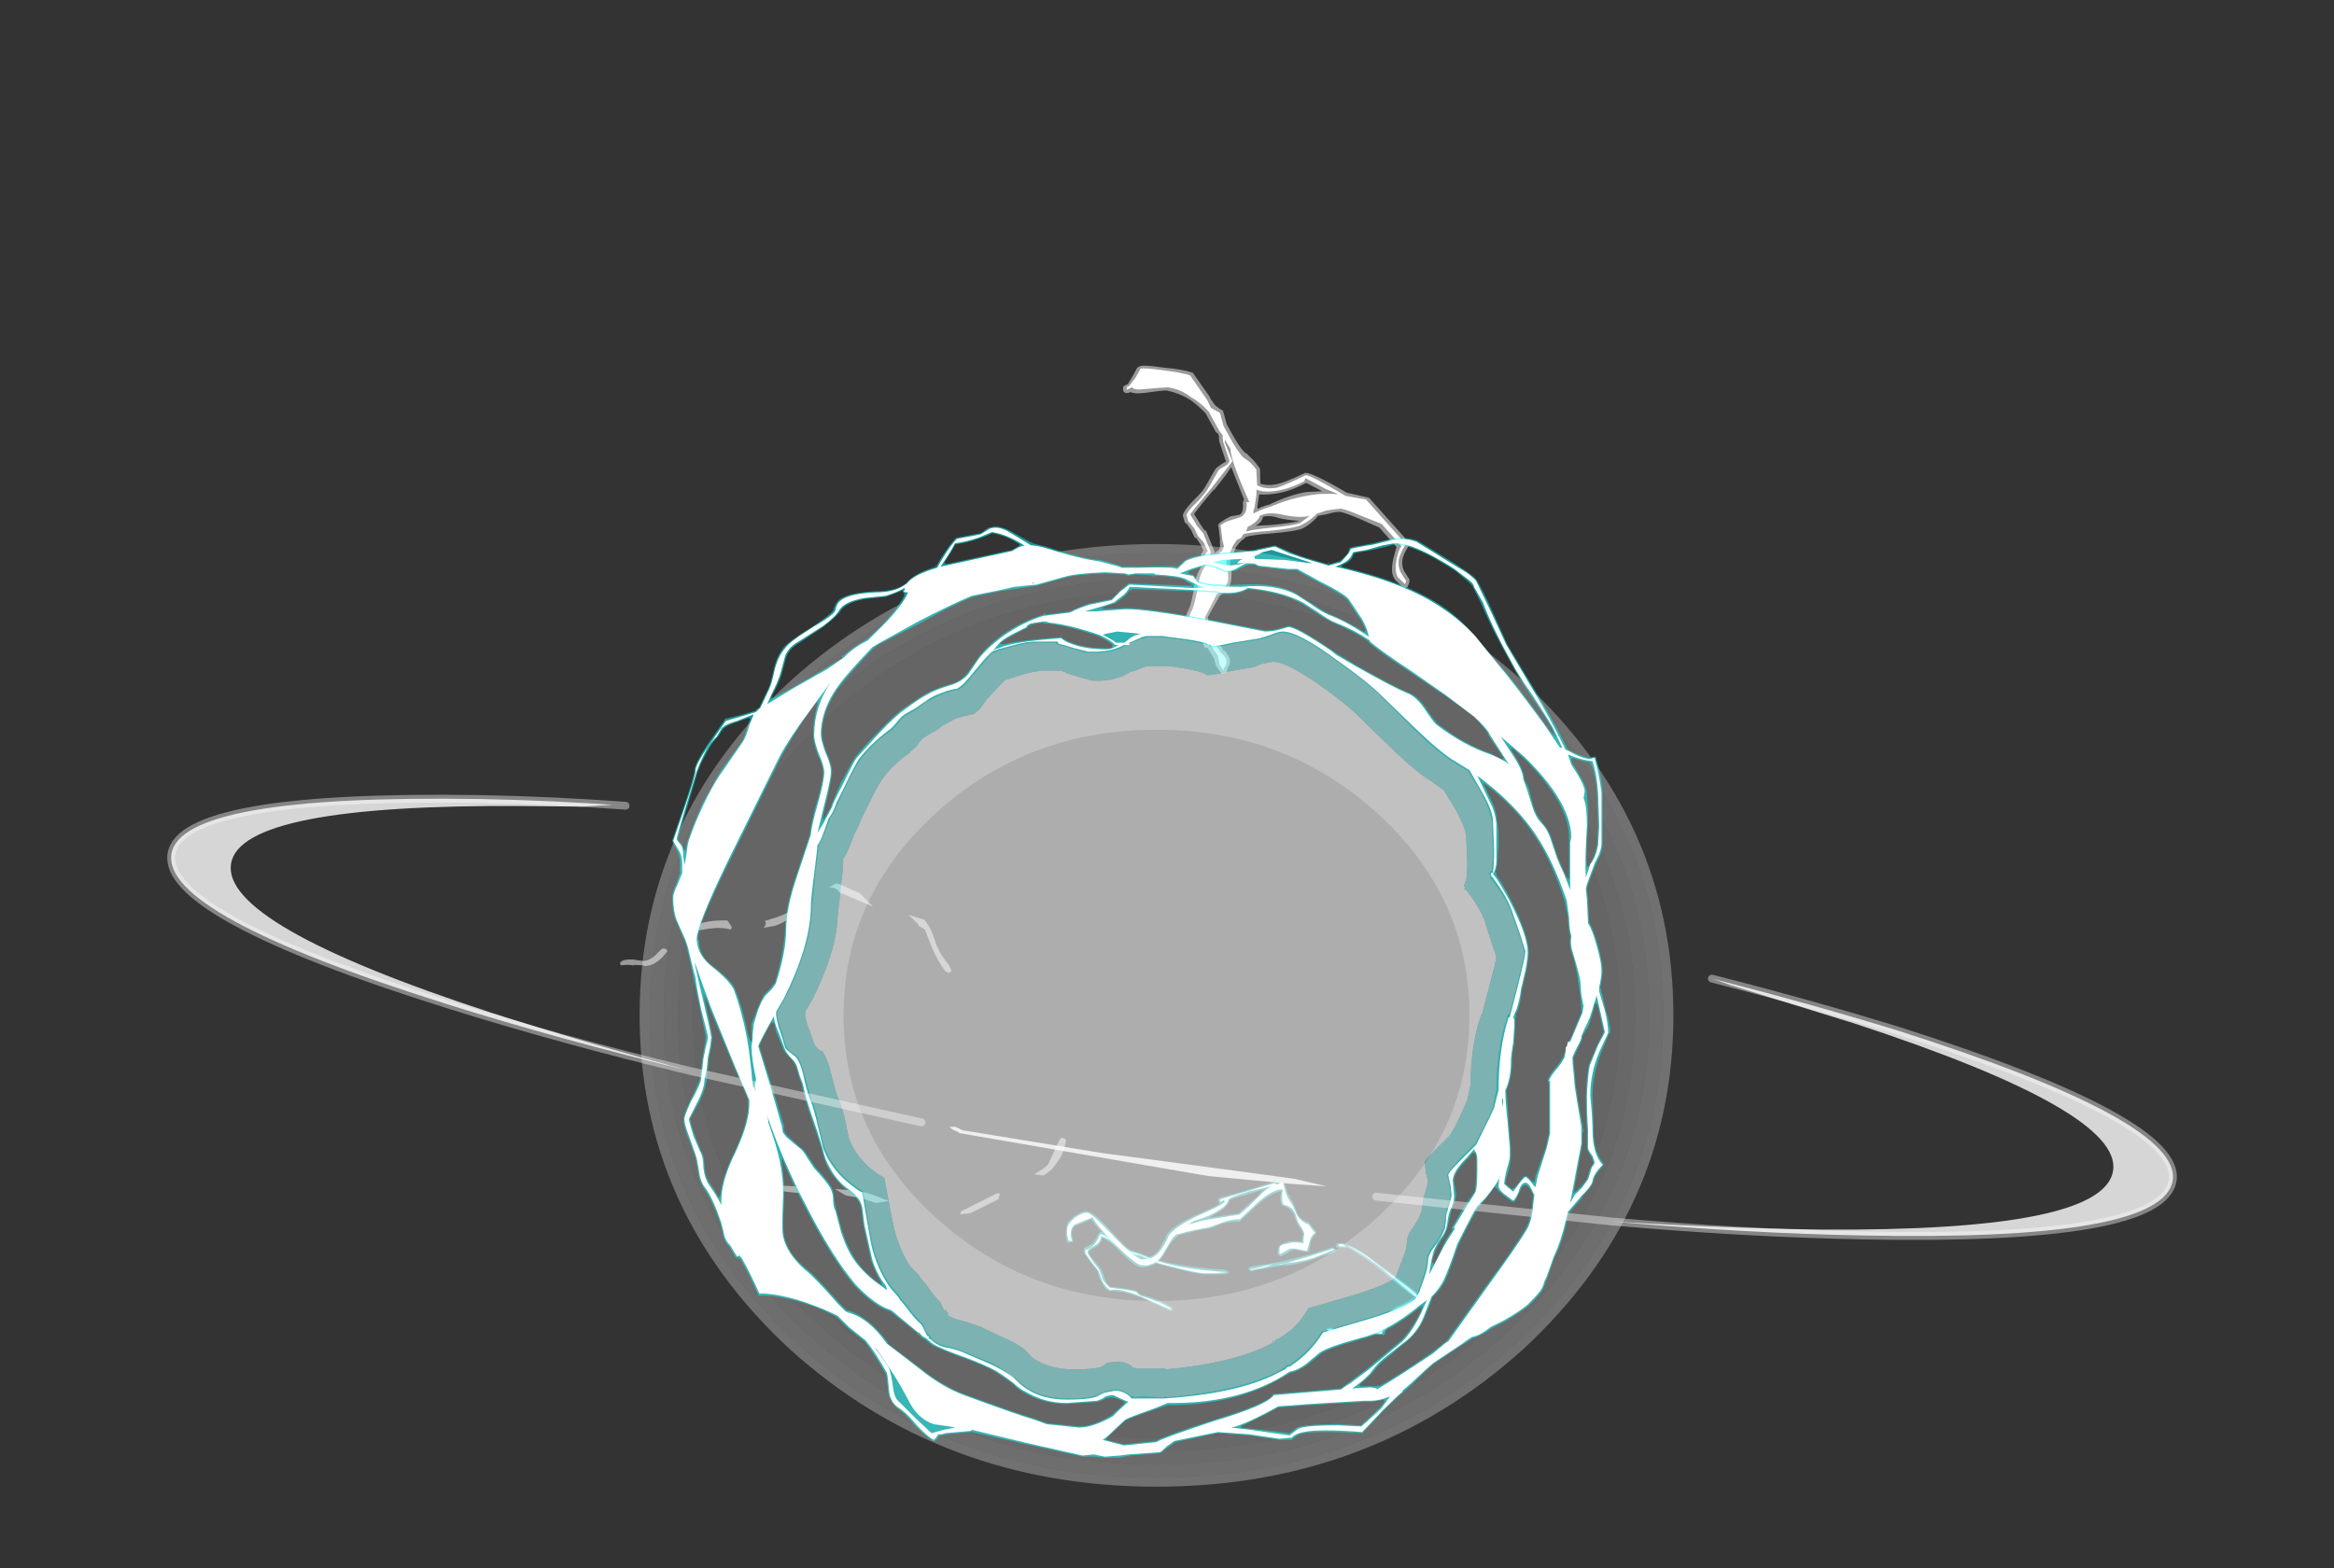 <?xml version="1.0" encoding="UTF-8" standalone="no"?>
<svg xmlns:ffdec="https://www.free-decompiler.com/flash" xmlns:xlink="http://www.w3.org/1999/xlink" ffdec:objectType="frame" height="491.0px" width="730.45px" xmlns="http://www.w3.org/2000/svg">
  <rect width="100%" height="100%" fill="#333333" stroke="none"/>
  <g transform="matrix(1.0, 0.0, 0.0, 1.0, 385.7, 424.15)">
    <use ffdec:characterId="2326" height="4.65" transform="matrix(-7.0, 0.0, 2.517, 7.0, 51.392, -38.5)" width="14.3" xlink:href="#shape0"/>
    <use ffdec:characterId="2246" height="4.9" transform="matrix(7.0, 1.365, -1.365, 7.0, -46.765, -66.552)" width="10.8" xlink:href="#shape1"/>
    <use ffdec:characterId="2235" height="16.75" transform="matrix(5.623, 4.633, -4.067, 4.936, -146.525, -177.47)" width="19.95" xlink:href="#shape2"/>
    <use ffdec:characterId="2358" height="9.95" transform="matrix(-3.223, -6.754, 6.754, -3.223, -6.617, -211.096)" width="13.15" xlink:href="#shape3"/>
    <use ffdec:characterId="2307" height="46.7" transform="matrix(-6.319, 0.0, 0.0, 6.319, 138.006, -253.842)" width="51.2" xlink:href="#shape4"/>
    <use ffdec:characterId="2359" height="41.65" transform="matrix(7.0, 0.0, 0.0, 7.0, -175.35, -259.35)" width="41.95" xlink:href="#shape5"/>
    <use ffdec:characterId="2309" height="13.2" transform="matrix(6.905, 1.128, -1.128, 6.905, -328.95, -199.594)" width="91.8" xlink:href="#shape6"/>
  </g>
  <defs>
    <g id="shape0" transform="matrix(1.0, 0.0, 0.0, 1.0, 7.5, 3.4)">
      <path d="M0.75 -1.7 Q2.75 -1.85 3.65 -2.15 L4.2 -2.4 Q4.55 -2.55 4.85 -2.65 L4.9 -2.65 4.95 -2.6 4.95 -2.55 Q4.95 -2.5 4.85 -2.4 4.45 -2.3 4.15 -2.2 L3.65 -1.95 Q3.3 -1.85 2.75 -1.7 2.0 -1.5 1.75 -1.5 L1.2 -1.5 Q0.65 -1.5 0.65 -1.6 0.65 -1.65 0.7 -1.65 L0.75 -1.7 M5.15 -2.8 L5.15 -2.85 Q5.1 -2.85 5.1 -2.9 5.1 -2.95 5.15 -2.95 5.45 -3.25 5.7 -3.4 L5.75 -3.4 Q5.85 -3.35 6.0 -3.15 L6.25 -2.9 Q6.45 -2.8 6.7 -2.7 6.8 -2.65 6.8 -2.45 6.8 -2.35 6.65 -2.0 L6.5 -1.65 Q6.55 -1.35 6.5 -1.2 6.5 -0.9 6.3 -0.75 L6.25 -0.75 Q5.75 -0.8 4.95 -0.45 4.15 0.0 3.95 0.1 L3.9 0.15 3.8 0.1 3.75 0.1 3.75 0.0 Q4.1 -0.35 4.8 -0.55 5.0 -0.6 5.05 -0.7 L5.05 -0.75 Q5.25 -0.85 6.2 -0.95 6.3 -1.1 6.3 -1.25 L6.3 -1.65 Q6.3 -1.75 6.45 -2.05 6.6 -2.35 6.6 -2.45 6.6 -2.55 6.25 -2.7 5.85 -2.9 5.75 -3.15 L5.5 -2.95 5.25 -2.8 5.15 -2.8 M-5.85 -2.3 Q-5.45 -2.7 -5.05 -2.85 L-5.0 -2.85 -4.9 -2.9 -4.65 -2.9 -4.65 -2.85 -4.55 -2.8 -4.55 -2.7 -5.05 -2.7 Q-5.7 -2.25 -6.25 -1.6 -6.95 -0.75 -7.25 -0.5 -7.05 -0.35 -6.55 -0.15 -6.0 0.05 -5.85 0.2 L-5.05 1.0 -4.75 0.95 -4.55 0.9 -4.5 0.9 -3.5 0.95 -3.2 1.0 Q-3.15 0.9 -3.05 0.9 L-2.85 0.9 -2.8 0.95 -2.8 1.1 -2.85 1.1 -2.9 1.15 -2.95 1.15 -3.0 1.2 -3.05 1.2 -3.1 1.25 Q-3.15 1.25 -3.25 1.2 L-3.3 1.2 -3.4 1.1 -4.5 1.15 Q-4.6 1.15 -5.05 1.2 L-5.3 1.2 Q-5.6 0.7 -6.0 0.4 -6.55 -0.05 -7.35 -0.2 L-7.35 -0.25 -7.45 -0.25 Q-7.5 -0.35 -7.5 -0.45 -7.55 -0.6 -7.0 -1.15 L-5.85 -2.3 M-4.45 -2.65 L-4.4 -2.7 -4.35 -2.7 -3.3 -2.4 -2.0 -2.1 -1.15 -1.95 Q-0.6 -1.9 -0.5 -1.85 -0.3 -1.85 -0.3 -1.75 -0.25 -1.75 -0.3 -1.7 L-0.3 -1.65 -0.4 -1.65 -0.95 -1.75 -1.55 -1.85 -1.8 -1.9 -2.1 -1.9 Q-3.05 -2.05 -3.55 -2.25 L-4.4 -2.5 -4.5 -2.6 Q-4.5 -2.65 -4.45 -2.65" fill="#00ffff" fill-opacity="0.502" fill-rule="evenodd" stroke="none"/>
      <path d="M0.75 -1.6 Q2.8 -1.75 3.65 -2.1 3.8 -2.15 4.25 -2.35 4.55 -2.5 4.9 -2.55 4.9 -2.5 4.85 -2.45 4.4 -2.4 4.15 -2.25 L3.65 -2.0 2.75 -1.75 Q2.0 -1.55 1.75 -1.55 L1.2 -1.55 0.75 -1.6 M5.2 -2.85 L5.2 -2.9 Q5.5 -3.2 5.75 -3.3 5.8 -3.3 5.95 -3.1 6.15 -2.9 6.2 -2.85 6.4 -2.7 6.65 -2.6 6.75 -2.6 6.75 -2.45 6.75 -2.35 6.6 -2.0 L6.45 -1.65 Q6.45 -1.35 6.45 -1.2 6.4 -0.95 6.25 -0.8 5.75 -0.9 4.95 -0.5 4.1 -0.05 3.9 0.05 L3.8 0.05 Q4.15 -0.25 4.85 -0.5 5.05 -0.55 5.1 -0.7 5.3 -0.8 6.2 -0.9 6.35 -1.05 6.4 -1.25 L6.4 -1.65 Q6.4 -1.75 6.55 -2.05 6.65 -2.35 6.65 -2.45 6.65 -2.6 6.3 -2.75 5.85 -2.95 5.8 -3.2 L5.75 -3.2 Q5.65 -3.15 5.45 -3.05 5.3 -2.9 5.2 -2.85 M-7.4 -0.35 Q-7.45 -0.35 -7.45 -0.45 -7.45 -0.6 -6.95 -1.1 L-6.4 -1.65 -5.85 -2.25 Q-5.4 -2.65 -5.05 -2.8 -5.75 -2.35 -6.35 -1.65 -7.1 -0.7 -7.35 -0.45 -7.2 -0.35 -6.6 -0.1 -6.0 0.1 -5.9 0.25 L-5.45 0.7 -5.05 1.05 -4.75 1.05 -4.5 0.95 -3.5 1.0 -3.2 1.05 -3.15 1.1 Q-3.15 1.0 -3.05 0.95 L-2.9 0.95 -2.85 1.05 -2.95 1.1 -3.15 1.15 -3.1 1.15 Q-3.15 1.2 -3.25 1.15 L-3.4 1.05 -4.5 1.05 Q-4.55 1.1 -5.05 1.15 L-5.2 1.15 Q-5.55 0.65 -5.95 0.35 -6.5 -0.1 -7.3 -0.3 L-7.4 -0.35 M-4.7 -2.85 L-4.7 -2.8 -4.65 -2.75 -5.0 -2.75 -4.9 -2.85 -4.7 -2.85 M-4.4 -2.65 L-3.35 -2.35 -2.05 -2.0 -1.15 -1.9 -0.5 -1.75 -0.35 -1.75 -0.4 -1.7 -0.95 -1.8 Q-1.35 -1.9 -1.5 -1.95 L-1.8 -1.95 -2.1 -2.0 Q-3.0 -2.1 -3.55 -2.3 L-4.4 -2.6 -4.4 -2.65" fill="#ffffff" fill-rule="evenodd" stroke="none"/>
    </g>
    <g id="shape1" transform="matrix(1.0, 0.0, 0.0, 1.0, 6.85, 10.5)">
      <path d="M2.15 -10.5 L2.35 -10.1 Q2.45 -9.95 2.75 -9.6 2.9 -9.35 3.0 -9.2 3.25 -8.95 3.55 -8.95 L3.6 -8.9 3.95 -8.6 3.95 -8.5 Q3.85 -8.4 3.8 -8.15 L3.8 -7.7 3.75 -7.65 3.2 -7.65 Q3.1 -7.65 3.0 -7.55 L2.65 -7.25 2.55 -7.25 2.55 -7.3 2.5 -7.3 Q2.45 -7.3 2.45 -7.6 2.45 -7.75 2.75 -7.9 3.0 -8.05 3.4 -8.05 3.4 -8.25 3.4 -8.4 3.35 -8.5 3.1 -8.75 3.0 -8.85 2.85 -9.15 2.65 -9.4 2.3 -9.45 L2.25 -9.45 Q2.15 -9.6 2.1 -9.8 L2.1 -10.05 Q1.75 -9.95 1.25 -9.35 L0.6 -8.45 0.6 -8.4 0.55 -8.4 Q0.25 -8.35 -0.2 -8.15 L-0.65 -7.85 -0.7 -7.85 -1.2 -7.65 -1.95 -7.3 -2.1 -7.1 Q-2.25 -6.9 -2.35 -6.55 -2.55 -5.9 -2.9 -5.75 L-3.0 -5.7 Q-3.15 -5.6 -3.35 -5.6 -3.65 -5.6 -4.7 -6.35 -5.6 -7.0 -5.85 -7.25 L-6.45 -6.85 Q-6.7 -6.65 -6.45 -6.2 L-6.45 -6.1 -6.5 -6.1 -6.65 -6.05 -6.7 -6.05 -6.7 -6.1 -6.75 -6.15 Q-6.75 -6.2 -6.8 -6.35 -6.85 -6.5 -6.85 -6.7 -6.9 -6.9 -6.6 -7.25 -6.25 -7.6 -6.05 -7.55 -5.8 -7.6 -4.75 -6.8 -3.75 -6.05 -3.35 -6.05 L-3.05 -6.1 Q-2.7 -6.3 -2.6 -6.75 L-2.5 -7.05 Q-2.5 -7.5 -1.4 -8.3 -0.65 -8.8 -0.45 -9.0 L-0.5 -9.05 Q-0.55 -9.1 -0.55 -9.2 -0.55 -9.25 0.4 -9.7 L1.7 -10.4 1.8 -10.4 Q1.95 -10.5 2.1 -10.5 L2.15 -10.5 M1.2 -9.8 L1.35 -10.0 0.8 -9.7 Q0.0 -9.3 -0.05 -9.25 -0.05 -9.0 -0.4 -8.65 L-0.8 -8.3 0.45 -8.75 1.2 -9.75 1.2 -9.8" fill="#00ffff" fill-opacity="0.502" fill-rule="evenodd" stroke="none"/>
      <path d="M1.85 -10.3 Q1.95 -10.4 2.1 -10.45 L2.3 -10.05 Q2.35 -9.9 2.7 -9.55 2.85 -9.35 2.95 -9.2 3.2 -8.9 3.55 -8.85 L3.9 -8.55 Q3.75 -8.4 3.75 -8.15 L3.7 -7.7 3.2 -7.7 Q3.1 -7.7 2.95 -7.65 L2.6 -7.35 2.55 -7.35 2.5 -7.6 Q2.5 -7.75 2.8 -7.85 3.05 -8.0 3.5 -8.0 3.45 -8.2 3.45 -8.4 3.45 -8.5 3.15 -8.8 3.05 -8.9 2.9 -9.2 2.7 -9.5 2.3 -9.5 2.2 -9.65 2.2 -9.8 2.15 -9.9 2.15 -10.15 1.75 -10.1 1.2 -9.4 L0.55 -8.5 Q0.2 -8.45 -0.2 -8.2 L-0.7 -7.9 -1.2 -7.7 Q-1.7 -7.5 -1.95 -7.35 L-2.0 -7.35 Q-2.1 -7.3 -2.2 -7.1 L-2.4 -6.55 Q-2.6 -5.9 -2.95 -5.8 L-3.0 -5.75 Q-3.15 -5.7 -3.35 -5.7 -3.6 -5.7 -4.65 -6.4 -5.65 -7.1 -5.8 -7.35 L-6.5 -6.9 Q-6.75 -6.65 -6.5 -6.15 L-6.65 -6.15 Q-6.65 -6.2 -6.75 -6.35 -6.8 -6.5 -6.8 -6.7 -6.8 -6.9 -6.55 -7.2 -6.25 -7.5 -6.05 -7.5 -5.85 -7.5 -4.8 -6.75 -3.75 -6.0 -3.35 -5.95 L-3.0 -6.05 Q-2.65 -6.25 -2.5 -6.75 L-2.4 -7.05 Q-2.4 -7.45 -1.35 -8.25 -0.25 -9.0 -0.25 -9.15 L-0.3 -9.2 -0.4 -9.1 Q-0.45 -9.05 -0.45 -9.2 L0.4 -9.65 1.75 -10.35 1.85 -10.3 M1.25 -9.75 Q1.45 -10.05 1.65 -10.2 1.35 -10.05 0.75 -9.8 -0.1 -9.35 -0.1 -9.25 -0.1 -9.0 -0.45 -8.7 -0.75 -8.4 -1.3 -8.1 -1.45 -8.05 -1.6 -7.85 L-1.0 -8.15 0.5 -8.7 Q0.75 -9.0 1.25 -9.75" fill="#ffffff" fill-rule="evenodd" stroke="none"/>
    </g>
    <g id="shape2" transform="matrix(1.0, 0.0, 0.0, 1.0, 6.6, 9.5)">
      <path d="M4.6 -8.3 L4.55 -8.25 4.5 -8.25 4.45 -8.2 Q3.9 -8.35 3.3 -8.7 3.0 -8.9 2.6 -9.15 L2.3 -9.1 2.2 -9.15 1.65 -9.2 2.3 -9.5 2.35 -9.5 2.65 -9.4 Q2.95 -9.25 3.3 -9.0 3.7 -8.7 4.4 -8.55 L4.45 -8.5 Q4.6 -8.45 4.6 -8.4 L4.6 -8.3 M13.0 -5.6 L13.05 -5.55 Q13.2 -5.25 13.3 -4.85 13.35 -4.5 13.35 -4.1 13.35 -3.95 13.25 -3.55 13.05 -3.4 12.9 -3.3 13.1 -3.9 13.1 -4.1 L12.95 -4.75 Q12.8 -5.35 12.8 -5.5 12.8 -5.55 12.85 -5.55 L12.9 -5.6 13.0 -5.6 M8.8 2.2 L8.75 2.3 8.45 2.7 Q7.95 2.9 7.8 3.0 7.55 3.15 7.25 3.35 L6.7 3.45 Q7.25 3.0 7.7 2.7 8.0 2.5 8.65 2.3 8.7 2.25 8.8 2.2 M12.2 -1.45 L12.3 -1.5 12.4 -1.25 11.85 0.15 11.55 0.5 11.5 0.4 11.5 0.35 12.2 -1.45 M5.35 4.55 L5.95 4.45 Q5.3 5.0 4.8 5.3 L4.75 5.3 4.7 5.25 Q4.65 5.2 4.7 5.15 L4.7 5.1 5.35 4.55 M3.7 7.25 L3.7 7.2 Q3.65 7.15 3.7 7.1 L3.9 6.25 Q4.0 5.8 4.3 5.65 L4.45 5.65 Q4.6 5.7 4.6 5.75 L4.6 5.85 4.55 5.9 Q4.25 6.05 4.15 6.45 4.05 6.7 4.0 7.2 L3.95 7.25 3.7 7.25 M-0.55 -8.5 L0.25 -8.4 -1.25 -7.9 Q-1.5 -8.0 -1.75 -7.75 L-1.6 -8.15 -1.5 -8.2 -0.55 -8.5 M-3.85 -3.2 L-3.85 -3.1 Q-4.2 -2.95 -4.6 -2.45 L-5.1 -1.8 -5.15 -1.75 -5.2 -1.75 -5.25 -1.8 -5.25 -1.85 Q-5.05 -2.6 -4.2 -3.35 L-3.9 -3.25 -3.85 -3.2 M-2.35 -5.75 Q-2.3 -5.6 -2.15 -5.55 -2.3 -4.9 -2.5 -4.6 L-2.8 -4.2 Q-2.8 -4.35 -2.85 -4.45 L-2.95 -4.5 Q-2.85 -4.65 -2.8 -4.75 -2.5 -5.25 -2.35 -5.7 L-2.35 -5.75 M-5.5 -0.35 L-5.4 -0.35 -5.35 -0.3 Q-5.35 -0.25 -5.35 -0.2 L-5.35 -0.1 Q-5.35 0.6 -5.7 0.95 L-5.75 0.95 -6.1 1.25 -6.05 1.25 Q-6.3 1.4 -6.45 1.6 L-6.5 1.65 -6.55 1.65 -6.6 1.6 -6.6 1.5 Q-6.55 1.3 -6.25 1.05 -5.85 0.8 -5.8 0.7 -5.7 0.55 -5.65 0.3 L-5.6 -0.25 -5.5 -0.35" fill="#ffffff" fill-opacity="0.502" fill-rule="evenodd" stroke="none"/>
    </g>
    <g id="shape3" transform="matrix(1.0, 0.0, 0.0, 1.0, 5.9, 4.75)">
      <path d="M0.85 -2.85 L0.9 -2.8 Q1.05 -2.65 1.25 -2.1 1.4 -1.65 1.55 -1.45 L2.0 -0.8 Q2.05 -0.75 2.1 -0.35 L2.1 -0.25 2.9 -0.15 2.95 -0.15 3.1 -0.1 3.2 -0.05 3.3 -0.05 3.4 -0.1 4.3 -0.15 Q4.75 -0.3 5.1 -0.5 5.55 -0.8 5.85 -1.2 5.9 -1.25 6.15 -2.05 6.3 -2.5 6.45 -2.6 L6.45 -2.7 6.5 -2.8 Q6.55 -2.85 6.6 -2.85 L6.65 -2.85 6.75 -2.8 6.8 -2.75 6.8 -2.55 7.0 -2.25 7.25 -1.9 7.25 -1.8 Q7.3 -1.7 6.8 -0.95 6.35 -0.2 6.1 0.05 L6.05 0.1 4.85 0.3 4.75 0.3 4.45 0.35 Q4.2 0.45 4.1 0.55 L4.05 0.55 3.5 0.45 Q2.35 0.5 2.05 0.65 L2.0 0.7 1.95 0.7 Q1.6 0.85 1.25 0.9 L1.2 0.9 Q1.0 0.8 0.65 0.65 0.45 0.85 0.35 1.2 0.25 1.55 0.25 2.5 0.3 2.7 -1.25 3.75 L-1.8 4.45 -1.85 4.5 -4.25 5.2 -4.3 5.2 -4.35 5.15 Q-4.55 4.85 -4.65 4.75 -4.9 4.5 -5.25 4.5 L-5.65 4.55 -5.75 4.5 -5.9 4.35 Q-5.9 4.3 -5.9 4.25 -5.85 4.2 -5.8 4.15 L-5.4 4.0 -5.35 4.0 Q-5.05 3.95 -4.6 4.3 -4.35 4.5 -4.2 4.65 L-3.15 4.35 -2.45 3.75 Q-1.95 3.3 -1.85 3.15 -1.75 2.95 -1.7 2.6 L-1.6 2.25 -1.65 2.15 Q-1.8 1.75 -1.8 1.45 -1.8 1.15 -1.4 0.1 -1.15 -0.55 -1.1 -0.85 L-1.15 -1.0 -1.15 -1.05 -1.2 -1.2 -1.3 -1.4 -1.65 -1.8 -1.75 -1.9 -2.1 -2.0 Q-2.55 -2.2 -2.65 -2.35 L-2.8 -2.65 -2.85 -2.9 Q-3.2 -3.4 -3.45 -3.75 L-4.0 -3.85 -4.15 -3.9 Q-4.7 -3.75 -4.95 -3.75 L-5.0 -3.75 -5.0 -3.7 -5.05 -3.7 -5.3 -3.65 Q-5.5 -3.65 -5.65 -3.8 L-5.75 -3.95 Q-5.8 -3.95 -5.85 -4.0 L-5.85 -4.2 Q-5.8 -4.25 -5.75 -4.25 L-5.45 -4.3 -5.4 -4.3 -5.1 -4.25 -4.65 -4.3 -4.6 -4.3 -4.55 -4.4 -4.25 -4.4 Q-3.95 -4.5 -3.7 -4.65 -3.4 -4.8 -3.25 -4.7 -3.05 -4.65 -2.75 -4.25 -2.55 -4.05 -2.05 -3.7 -1.65 -3.45 -1.4 -3.05 -1.0 -3.0 -0.85 -2.7 L-0.6 -2.7 -0.25 -2.75 -0.2 -2.8 0.15 -2.8 0.45 -2.85 0.55 -2.9 0.85 -2.85 M0.25 -2.35 L-0.1 -2.3 -0.15 -2.25 -0.2 -2.25 -1.05 -2.3 -1.1 -2.3 -1.15 -2.35 -1.1 -2.1 -1.0 -2.0 -0.75 -1.9 -0.8 -1.9 -0.2 -1.7 -0.15 -1.7 -0.1 -1.6 Q-0.05 -1.35 -0.05 -1.1 L-0.05 -1.05 -0.15 -0.7 Q-0.15 -0.5 0.25 -0.35 L0.35 -0.25 1.8 -0.15 1.6 -0.5 1.25 -1.2 1.25 -1.25 0.95 -1.9 0.7 -2.4 0.25 -2.35 M-0.65 0.15 Q-0.85 0.0 -0.85 -0.3 L-1.1 0.3 Q-1.45 1.25 -1.45 1.45 -1.3 1.15 -1.0 0.75 -0.7 0.45 -0.65 0.15 M-0.3 0.6 Q-0.3 1.6 -0.5 2.25 L-0.75 2.85 Q-0.35 2.55 -0.15 2.4 L-0.15 2.1 Q-0.15 1.45 0.05 0.9 0.15 0.6 0.25 0.45 L0.25 0.4 -0.2 0.1 -0.25 0.1 Q-0.25 0.4 -0.3 0.6" fill="#ffffff" fill-opacity="0.502" fill-rule="evenodd" stroke="none"/>
      <path d="M0.55 -2.75 L0.8 -2.7 Q0.95 -2.55 1.1 -2.05 1.3 -1.55 1.45 -1.35 L1.9 -0.7 Q1.95 -0.65 1.95 -0.35 2.0 -0.1 2.1 -0.1 L2.9 0.0 3.05 0.05 3.15 0.1 3.4 0.05 4.3 0.0 Q4.8 -0.15 5.15 -0.4 5.65 -0.65 5.95 -1.1 6.0 -1.2 6.3 -2.0 6.45 -2.45 6.6 -2.45 L6.6 -2.7 6.7 -2.65 6.7 -2.55 6.9 -2.15 7.15 -1.8 Q7.15 -1.7 6.7 -1.0 6.25 -0.3 6.0 -0.05 L4.75 0.15 4.4 0.15 4.05 0.4 3.5 0.3 Q2.2 0.35 1.9 0.5 L1.9 0.5 Q1.6 0.7 1.25 0.75 1.0 0.65 0.65 0.5 0.35 0.7 0.2 1.2 0.15 1.5 0.15 2.5 0.15 2.65 -1.35 3.65 L-1.85 4.35 -4.25 5.05 Q-4.45 4.75 -4.6 4.6 -4.85 4.35 -5.25 4.35 L-5.65 4.4 -5.75 4.3 -5.35 4.15 Q-5.05 4.15 -4.7 4.4 -4.35 4.65 -4.25 4.85 L-3.05 4.5 -2.35 3.85 Q-1.85 3.4 -1.75 3.25 -1.65 3.0 -1.55 2.65 L-1.5 2.25 -1.55 2.1 Q-1.65 1.75 -1.65 1.45 -1.65 1.15 -1.3 0.15 -1.0 -0.6 -0.95 -0.9 L-1.05 -1.05 -1.05 -1.25 -1.2 -1.5 -1.55 -1.9 -1.7 -2.05 -2.05 -2.15 Q-2.5 -2.3 -2.55 -2.45 -2.6 -2.5 -2.65 -2.7 -2.75 -2.95 -2.75 -3.0 L-3.4 -3.85 -3.95 -4.0 -4.15 -4.05 Q-4.7 -3.9 -4.95 -3.9 L-5.0 -3.9 -5.1 -3.85 -5.3 -3.8 Q-5.45 -3.8 -5.55 -3.9 -5.65 -4.0 -5.65 -4.05 L-5.75 -4.1 -5.45 -4.15 -5.1 -4.05 -4.45 -4.15 -4.55 -4.2 -4.5 -4.25 -4.2 -4.25 Q-3.95 -4.35 -3.65 -4.5 -3.4 -4.6 -3.3 -4.6 -3.1 -4.5 -2.85 -4.15 -2.65 -3.95 -2.1 -3.55 -1.7 -3.3 -1.45 -2.9 L-1.4 -2.9 Q-1.05 -2.85 -0.95 -2.55 L-0.55 -2.55 -0.2 -2.65 0.15 -2.65 0.55 -2.75 M0.75 -2.55 L0.2 -2.5 -0.2 -2.4 -1.05 -2.45 -1.45 -2.85 Q-1.35 -2.65 -1.25 -2.3 L-1.2 -2.0 -1.05 -1.85 -0.8 -1.8 -0.2 -1.6 Q-0.15 -1.35 -0.2 -1.1 L-0.25 -0.75 Q-0.3 -0.4 0.2 -0.2 L0.15 -0.1 Q2.1 -0.05 2.5 0.15 L2.95 0.1 2.85 0.05 2.0 0.0 1.35 -1.3 1.05 -1.95 Q0.85 -2.4 0.75 -2.55 M0.5 0.4 L0.3 0.3 Q0.0 0.1 -0.15 0.0 -0.2 -0.05 -0.25 -0.1 L-0.35 -0.15 -0.35 0.05 Q-0.35 0.35 -0.4 0.6 -0.45 1.55 -0.65 2.2 -0.8 2.8 -1.15 3.4 L-0.7 3.0 0.05 2.45 -0.05 2.35 -0.05 2.1 Q-0.05 1.5 0.15 0.95 0.3 0.55 0.5 0.4 M-0.9 -0.75 Q-0.95 -0.45 -1.2 0.25 -1.55 1.2 -1.55 1.45 L-1.45 1.95 Q-1.4 1.55 -0.9 0.9 -0.55 0.45 -0.55 0.05 -0.7 -0.05 -0.75 -0.45 L-0.75 -0.6 -0.9 -0.75" fill="#ffffff" fill-rule="evenodd" stroke="none"/>
    </g>
    <g id="shape4" transform="matrix(1.0, 0.0, 0.0, 1.0, 25.6, 23.35)">
      <path d="M18.15 -16.55 Q25.6 -9.65 25.6 0.0 25.6 9.65 18.15 16.55 10.6 23.35 0.0 23.35 -10.6 23.35 -18.15 16.55 -25.6 9.65 -25.6 0.0 -25.6 -9.65 -18.15 -16.55 -10.6 -23.35 0.0 -23.35 10.6 -23.35 18.15 -16.55 M17.8 -16.25 Q10.4 -22.9 0.0 -22.9 -10.4 -22.9 -17.8 -16.25 -25.1 -9.5 -25.1 0.0 -25.1 9.5 -17.8 16.25 -10.4 22.9 0.0 22.9 10.4 22.9 17.8 16.25 25.1 9.5 25.1 0.0 25.1 -9.5 17.8 -16.25" fill="#ffffff" fill-opacity="0.306" fill-rule="evenodd" stroke="none"/>
      <path d="M16.25 -14.8 Q22.95 -8.7 22.95 0.0 22.95 8.7 16.25 14.8 9.55 20.95 0.0 20.95 -9.55 20.95 -16.25 14.8 -22.95 8.7 -22.95 0.0 -22.95 -8.7 -16.25 -14.8 -9.55 -20.95 0.0 -20.95 9.55 -20.95 16.25 -14.8 M10.95 -10.0 Q6.4 -14.15 0.0 -14.15 -6.4 -14.15 -10.95 -10.0 -15.5 -5.85 -15.5 0.0 -15.5 5.85 -10.95 10.0 -6.4 14.15 0.0 14.15 6.4 14.15 10.95 10.0 15.5 5.85 15.5 0.0 15.5 -5.85 10.95 -10.0" fill="#ffffff" fill-opacity="0.243" fill-rule="evenodd" stroke="none"/>
      <path d="M16.75 -15.3 Q23.7 -8.95 23.7 0.0 23.7 8.95 16.75 15.3 9.8 21.6 0.0 21.6 -9.8 21.6 -16.75 15.3 -23.7 8.95 -23.7 0.0 -23.7 -8.95 -16.75 -15.3 -9.8 -21.6 0.0 -21.6 9.8 -21.6 16.75 -15.3 M16.25 -14.8 Q9.55 -20.95 0.0 -20.95 -9.55 -20.95 -16.25 -14.8 -22.95 -8.7 -22.95 0.0 -22.95 8.7 -16.25 14.8 -9.55 20.95 0.0 20.95 9.55 20.95 16.25 14.8 22.95 8.7 22.95 0.0 22.95 -8.7 16.25 -14.8" fill="#ffffff" fill-opacity="0.259" fill-rule="evenodd" stroke="none"/>
      <path d="M17.3 -15.75 Q24.4 -9.25 24.4 0.0 24.4 9.25 17.3 15.75 10.15 22.25 0.0 22.25 -10.15 22.25 -17.3 15.75 -24.4 9.25 -24.4 0.0 -24.4 -9.25 -17.3 -15.75 -10.15 -22.25 0.0 -22.25 10.15 -22.25 17.3 -15.75 M16.75 -15.3 Q9.8 -21.6 0.0 -21.6 -9.8 -21.6 -16.75 -15.3 -23.7 -8.95 -23.7 0.0 -23.7 8.95 -16.75 15.3 -9.8 21.6 0.0 21.6 9.8 21.6 16.75 15.3 23.7 8.95 23.7 0.0 23.7 -8.95 16.75 -15.3" fill="#ffffff" fill-opacity="0.275" fill-rule="evenodd" stroke="none"/>
      <path d="M17.8 -16.25 Q25.1 -9.5 25.1 0.0 25.1 9.5 17.8 16.25 10.4 22.9 0.0 22.9 -10.4 22.9 -17.8 16.25 -25.1 9.5 -25.1 0.0 -25.1 -9.5 -17.8 -16.25 -10.4 -22.9 0.0 -22.9 10.4 -22.9 17.8 -16.25 M17.3 -15.75 Q10.15 -22.25 0.0 -22.25 -10.15 -22.25 -17.3 -15.75 -24.4 -9.25 -24.4 0.0 -24.4 9.25 -17.3 15.75 -10.15 22.25 0.0 22.25 10.15 22.25 17.3 15.75 24.4 9.25 24.4 0.0 24.4 -9.25 17.3 -15.75" fill="#ffffff" fill-opacity="0.29" fill-rule="evenodd" stroke="none"/>
    </g>
    <g id="shape5" transform="matrix(1.0, 0.0, 0.0, 1.0, 25.05, 37.05)">
      <path d="M0.7 -34.2 L0.7 -34.2 M4.6 -32.7 Q4.25 -32.85 3.8 -33.15 L3.1 -33.6 Q2.2 -34.1 0.7 -34.25 0.2 -33.95 -0.6 -34.05 L-0.7 -34.1 -0.8 -34.1 -1.6 -34.15 -4.5 -34.25 -4.5 -34.2 -4.6 -34.2 Q-4.65 -34.1 -4.8 -33.95 L-5.25 -33.6 -5.3 -33.6 -5.9 -33.4 -5.7 -33.4 -5.9 -33.35 -4.75 -33.4 Q-3.8 -33.4 -1.1 -32.9 L1.45 -32.4 Q1.85 -32.4 2.15 -32.5 L2.5 -32.6 Q2.85 -32.6 4.4 -31.55 L4.7 -31.35 5.6 -30.8 Q7.2 -29.9 7.8 -29.65 8.25 -29.5 8.6 -29.0 9.0 -28.4 9.15 -28.25 10.35 -27.3 11.55 -26.9 L12.1 -26.6 12.05 -26.7 12.15 -26.65 11.45 -27.7 11.45 -27.75 Q11.35 -27.95 10.8 -28.55 L9.55 -29.45 7.85 -30.6 Q6.7 -31.35 6.1 -31.85 L6.1 -31.9 Q5.35 -32.4 4.6 -32.7 M3.55 -33.6 Q4.0 -33.3 4.3 -33.15 5.05 -32.85 5.95 -32.3 L5.9 -32.4 6.0 -32.35 5.75 -32.85 5.15 -33.75 Q4.95 -34.0 3.85 -34.55 L2.85 -35.1 2.45 -35.1 1.15 -35.25 Q1.05 -35.35 0.8 -35.35 L0.75 -35.35 0.65 -35.3 0.6 -35.3 0.2 -35.1 Q-0.05 -35.0 -0.3 -35.0 L-0.65 -35.15 Q-0.85 -35.25 -1.2 -35.3 L-1.8 -35.1 -2.05 -35.0 -1.9 -35.0 -2.0 -34.95 -1.85 -34.9 Q-1.7 -34.9 -1.65 -34.75 -1.6 -34.65 -1.55 -34.65 L-1.5 -34.6 Q-1.15 -34.4 0.4 -34.45 1.95 -34.55 2.85 -34.05 L3.55 -33.6 M5.45 -35.75 L5.45 -35.75 M4.25 -35.4 L4.3 -35.45 4.35 -35.4 4.25 -35.4 M6.3 -36.3 L7.1 -36.5 Q7.85 -36.6 8.3 -36.4 L8.95 -36.0 10.0 -35.35 10.45 -35.05 Q10.9 -34.75 10.95 -34.6 11.2 -34.2 11.65 -33.2 L12.3 -31.75 13.9 -29.1 Q14.6 -27.9 14.95 -27.15 L15.0 -27.15 15.0 -27.1 14.95 -27.15 14.95 -27.1 Q15.7 -26.7 16.0 -26.7 L16.1 -26.75 16.25 -26.75 16.25 -26.7 Q16.5 -25.95 16.55 -25.15 L16.55 -22.85 Q16.55 -22.65 16.45 -22.35 L16.25 -21.95 15.9 -21.05 15.85 -20.85 15.9 -20.35 15.95 -19.35 Q16.15 -19.0 16.35 -18.3 16.55 -17.55 16.55 -17.2 16.55 -16.9 16.45 -16.45 L16.5 -16.25 16.7 -15.4 Q16.9 -14.8 16.9 -14.4 L16.85 -14.4 Q16.7 -14.05 16.5 -13.55 16.1 -12.55 16.1 -11.6 L16.15 -10.05 Q16.15 -9.05 16.6 -8.55 L16.6 -8.5 Q16.2 -8.05 16.15 -7.8 16.15 -7.6 15.6 -7.05 L15.65 -7.05 15.05 -6.35 14.95 -5.95 Q14.75 -5.05 14.4 -4.35 L14.1 -3.5 14.0 -3.25 Q13.95 -3.05 13.8 -2.8 13.65 -2.6 13.3 -2.25 L13.25 -2.2 Q12.85 -1.9 12.2 -1.5 11.9 -1.35 11.6 -1.2 L11.4 -1.05 Q11.0 -0.8 10.75 -0.75 L10.6 -0.65 10.2 -0.4 9.0 0.4 Q8.75 0.6 8.0 1.35 L7.65 1.65 7.6 1.7 Q7.35 1.9 6.75 2.5 L5.85 3.45 5.85 3.5 5.8 3.5 Q3.85 3.4 3.2 3.5 2.9 3.55 2.7 3.75 L2.65 3.8 2.1 3.8 0.75 3.6 -0.65 3.5 -2.55 3.9 -2.9 4.15 Q-3.2 4.4 -3.25 4.4 L-4.6 4.5 -5.05 4.6 -5.7 4.6 -6.2 4.55 -6.7 4.55 -9.2 4.0 -11.65 3.45 -11.7 3.45 -12.8 3.55 -13.0 3.6 -13.1 3.6 -13.2 3.75 Q-13.25 3.85 -13.35 3.85 L-13.4 3.85 Q-13.7 3.65 -14.2 3.15 -14.65 2.6 -14.95 2.4 -15.35 2.1 -15.4 1.6 -15.45 0.95 -15.5 0.85 -16.0 -0.05 -16.45 -0.6 L-17.2 -1.2 -17.7 -1.7 -18.3 -2.0 Q-20.0 -2.7 -21.15 -2.65 L-21.2 -2.65 -21.2 -2.7 Q-21.65 -3.7 -22.0 -4.3 L-22.1 -4.3 -22.1 -4.35 -22.2 -4.35 -22.5 -4.85 -22.55 -4.9 Q-22.75 -5.15 -22.8 -5.5 L-22.9 -5.9 Q-23.25 -6.9 -23.6 -7.4 -23.85 -7.75 -23.9 -8.25 -24.0 -8.85 -24.05 -8.95 L-24.35 -9.75 Q-24.55 -10.3 -24.55 -10.55 -24.55 -10.7 -24.25 -11.35 -23.9 -12.05 -23.8 -12.4 -23.75 -12.75 -23.7 -13.25 L-23.6 -13.8 Q-23.55 -14.1 -23.55 -14.2 -23.55 -14.3 -23.8 -15.45 -24.05 -16.65 -24.1 -16.85 -24.1 -17.0 -24.4 -18.25 L-24.5 -18.55 -24.9 -19.45 Q-25.05 -19.85 -25.05 -20.45 -25.05 -20.7 -24.85 -21.1 L-24.7 -21.55 -24.7 -22.0 Q-24.7 -22.35 -24.85 -22.6 -25.05 -22.95 -25.05 -23.0 L-24.55 -24.45 Q-24.05 -25.9 -24.05 -26.15 -24.05 -26.4 -23.5 -27.25 L-22.7 -28.4 -22.7 -28.45 Q-22.15 -28.55 -21.35 -28.8 L-21.3 -28.85 -21.15 -28.95 -20.75 -29.8 Q-20.65 -30.0 -20.5 -30.7 -20.35 -31.3 -20.05 -31.65 -19.85 -31.9 -18.8 -32.55 -17.9 -33.15 -17.85 -33.3 -17.75 -33.65 -17.55 -33.8 -17.1 -34.1 -15.95 -34.15 -15.2 -34.15 -14.75 -34.4 L-14.6 -34.5 Q-14.25 -34.95 -13.25 -35.25 L-13.05 -35.6 Q-12.6 -36.3 -12.35 -36.55 L-12.3 -36.55 -11.25 -36.75 -10.9 -37.0 -10.85 -37.0 Q-10.45 -37.15 -9.85 -36.8 L-8.95 -36.3 -8.35 -36.15 Q-6.85 -35.65 -6.0 -35.55 -5.8 -35.55 -5.05 -35.3 L-4.9 -35.25 -4.2 -35.25 Q-2.75 -35.3 -2.5 -35.25 L-2.45 -35.25 -2.35 -35.35 -2.1 -35.55 Q-1.65 -35.8 -0.65 -35.85 L1.0 -36.0 1.15 -36.05 1.9 -36.2 2.6 -35.9 Q3.1 -35.7 3.45 -35.6 L4.3 -35.35 4.8 -35.5 Q5.05 -35.7 5.15 -35.85 L5.25 -36.1 5.3 -36.1 5.45 -36.15 5.5 -36.15 6.3 -36.3 M7.25 -36.25 L6.7 -36.1 6.0 -35.95 5.45 -35.85 5.35 -35.65 Q5.25 -35.45 4.85 -35.3 L4.95 -35.25 4.85 -35.25 Q7.85 -34.55 9.5 -33.4 10.2 -32.9 10.85 -32.15 L11.9 -30.9 Q12.55 -30.2 13.95 -28.25 L14.4 -27.65 14.25 -27.9 14.45 -27.65 14.3 -28.0 Q14.05 -28.45 13.4 -29.4 12.7 -30.45 12.5 -30.85 11.55 -32.55 11.1 -33.65 L10.95 -33.95 Q10.8 -34.25 10.75 -34.35 10.7 -34.45 10.4 -34.7 L10.05 -35.0 Q9.85 -35.15 9.0 -35.65 7.85 -36.25 7.25 -36.25 M1.45 -32.05 L1.35 -32.05 1.25 -32.0 0.0 -31.8 Q-0.65 -31.65 -0.9 -31.65 L-0.95 -31.65 Q-1.15 -31.85 -2.75 -32.05 L-2.8 -32.05 -3.1 -32.1 -3.85 -32.1 -4.05 -32.0 -4.05 -32.05 -4.4 -31.9 -4.65 -31.8 -5.0 -31.6 -5.5 -31.45 -6.0 -31.4 -6.45 -31.4 Q-6.6 -31.4 -7.05 -31.55 -7.5 -31.7 -7.75 -31.75 L-7.85 -31.8 -7.9 -31.8 -7.9 -31.85 -8.8 -31.85 Q-9.15 -31.85 -9.75 -31.7 -10.15 -31.6 -10.45 -31.5 L-10.6 -31.45 -10.6 -31.4 -10.75 -31.4 -11.0 -31.1 -11.55 -30.45 -11.6 -30.45 Q-11.75 -30.2 -11.85 -30.1 -12.0 -29.9 -12.25 -29.75 -12.35 -29.75 -12.7 -29.65 L-13.1 -29.5 -13.7 -29.2 -14.15 -28.85 -14.6 -28.6 Q-14.75 -28.5 -14.95 -28.25 -15.2 -27.95 -15.3 -27.9 -16.15 -27.3 -16.65 -26.6 -16.9 -26.25 -17.35 -25.3 L-17.65 -24.65 Q-17.8 -24.25 -18.0 -24.0 L-18.0 -23.95 -18.25 -23.3 Q-18.35 -23.0 -18.5 -22.8 -18.55 -22.3 -18.65 -21.5 -18.75 -20.4 -18.8 -19.95 -18.85 -18.25 -20.0 -15.95 L-20.35 -15.35 -20.35 -15.2 Q-20.35 -15.1 -20.25 -14.75 L-20.1 -14.3 -20.1 -14.25 -19.95 -13.8 Q-19.9 -13.7 -19.75 -13.55 L-19.5 -13.4 Q-19.25 -13.1 -19.1 -12.4 L-18.8 -11.35 Q-18.6 -10.95 -18.5 -10.3 L-18.25 -9.3 Q-17.8 -8.1 -16.5 -7.3 -16.25 -5.75 -16.1 -5.0 -15.85 -3.9 -15.25 -3.05 L-14.9 -2.65 -14.8 -2.5 -14.55 -2.2 Q-14.15 -1.65 -13.9 -1.45 -13.8 -1.35 -13.7 -1.05 L-13.6 -0.9 -13.55 -0.85 -13.5 -0.85 -13.5 -0.8 -13.45 -0.75 -13.45 -0.7 Q-13.2 -0.5 -12.85 -0.4 -12.3 -0.3 -11.9 -0.1 L-10.8 0.35 Q-10.2 0.65 -9.8 1.0 L-9.75 1.0 -9.55 1.2 Q-9.35 1.35 -9.15 1.5 -8.4 1.95 -7.4 1.95 -6.25 1.95 -5.95 1.75 L-5.75 1.65 -5.25 1.55 Q-4.9 1.55 -4.6 1.8 L-4.5 1.85 -4.45 1.85 -4.4 1.9 -4.15 1.85 -3.05 1.9 -3.0 1.9 -3.05 1.85 -2.95 1.85 -2.95 1.9 Q0.05 1.65 1.7 0.9 L2.3 0.6 Q2.35 0.55 2.4 0.5 L2.45 0.45 2.55 0.45 Q3.45 -0.15 4.0 -1.05 L4.05 -1.05 6.25 -1.7 Q7.95 -2.25 8.15 -2.55 L8.3 -2.8 8.55 -3.55 Q8.7 -3.95 8.7 -4.25 8.7 -4.5 8.95 -4.85 9.3 -5.25 9.45 -5.7 L9.5 -6.0 9.55 -6.4 Q9.75 -7.05 9.75 -7.15 L9.7 -7.6 9.6 -8.05 Q9.6 -8.15 10.2 -8.8 L10.85 -9.45 11.15 -10.0 Q11.55 -10.8 11.65 -11.1 L11.8 -11.85 Q11.8 -13.7 12.3 -15.15 L12.3 -15.2 12.35 -15.25 12.4 -15.25 12.7 -16.45 Q13.05 -17.85 13.05 -18.05 L12.8 -18.85 12.5 -19.7 Q12.3 -20.35 11.6 -21.25 L11.55 -21.3 11.5 -21.3 11.55 -21.35 11.5 -21.45 11.5 -21.55 11.55 -21.65 11.6 -21.65 Q11.65 -22.1 11.65 -22.6 L11.6 -23.85 Q11.55 -24.3 11.15 -25.1 L10.55 -26.1 9.9 -26.5 Q9.3 -26.85 8.2 -27.9 L6.7 -29.4 Q6.05 -30.05 4.7 -31.0 2.95 -32.3 2.25 -32.3 2.05 -32.3 1.7 -32.15 L1.45 -32.05 M1.45 -32.45 L1.45 -32.45 M15.7 -14.2 L15.7 -14.2 M15.85 -14.55 L15.85 -14.6 15.65 -14.25 15.65 -14.2 Q15.65 -14.1 15.45 -13.7 L15.25 -13.3 Q15.25 -13.05 15.3 -12.65 L15.35 -12.05 15.45 -11.4 15.65 -10.3 15.7 -10.3 15.7 -10.25 15.65 -10.3 15.65 -10.2 15.7 -10.05 15.65 -9.9 15.65 -9.45 15.25 -7.25 15.35 -7.35 15.3 -7.25 15.6 -7.55 15.85 -7.85 15.95 -8.2 Q16.0 -8.4 16.1 -8.5 L16.15 -8.6 16.05 -8.85 Q15.85 -9.15 15.85 -9.25 15.85 -9.4 15.85 -9.65 L15.85 -10.05 Q15.8 -10.75 15.8 -11.55 15.8 -11.85 15.85 -12.35 15.9 -12.9 15.95 -13.0 L16.3 -13.85 Q16.6 -14.4 16.6 -14.45 L16.3 -15.75 16.3 -15.65 16.25 -15.75 16.2 -15.65 Q16.05 -15.0 15.85 -14.55 M16.5 -16.45 L16.5 -16.45 M12.35 -15.15 L12.35 -15.2 12.3 -15.15 12.35 -15.15 M16.0 -19.35 L16.0 -19.35 M14.8 -20.25 L14.8 -20.25 M15.0 -23.15 L15.0 -23.2 15.05 -23.1 15.0 -23.15 M11.85 -22.1 Q11.85 -21.8 11.75 -21.6 L11.8 -21.55 11.8 -21.45 Q12.0 -21.2 12.45 -20.35 13.25 -18.75 13.25 -18.0 13.25 -17.75 13.15 -17.2 L12.95 -16.35 Q12.9 -15.85 12.75 -15.4 L12.65 -15.2 12.7 -15.15 12.65 -15.05 12.65 -14.7 12.6 -13.95 Q12.5 -13.4 12.5 -13.1 12.5 -12.45 12.3 -11.95 L12.25 -11.8 Q12.3 -11.3 12.35 -10.45 L12.45 -9.25 12.45 -8.9 Q12.45 -8.7 12.35 -8.25 12.2 -7.8 12.2 -7.65 L12.35 -7.55 12.5 -7.4 12.55 -7.45 12.6 -7.45 12.8 -7.7 Q13.0 -8.0 13.1 -8.0 13.2 -8.0 13.45 -7.7 L13.45 -7.8 13.5 -7.7 13.55 -8.0 14.0 -9.25 14.15 -9.9 14.15 -12.2 14.1 -12.2 14.1 -12.3 Q14.15 -12.5 14.5 -12.9 L14.65 -13.1 14.8 -13.35 14.85 -13.5 15.0 -13.9 15.05 -14.05 15.05 -14.1 15.1 -14.1 15.6 -15.3 15.6 -15.6 15.55 -16.1 15.45 -16.75 Q15.4 -17.25 15.15 -18.05 15.05 -18.35 15.1 -18.7 L15.1 -18.75 15.05 -18.95 Q15.0 -19.3 15.0 -19.55 L14.85 -20.3 Q14.25 -22.2 13.35 -23.45 12.5 -24.65 11.2 -25.6 L11.6 -24.75 Q11.8 -24.35 11.85 -23.75 11.9 -23.5 11.9 -22.8 L11.85 -22.1 M11.75 -21.5 L11.75 -21.5 M13.1 -25.75 L13.1 -25.75 M12.45 -27.2 L12.55 -27.05 12.4 -27.15 12.5 -27.0 Q13.05 -26.15 13.05 -25.75 L13.25 -25.35 13.45 -24.55 Q13.6 -24.1 13.85 -23.85 L13.85 -23.8 Q14.15 -23.5 14.3 -23.0 L14.55 -22.25 Q14.6 -22.1 14.9 -21.45 L14.95 -21.25 14.95 -21.4 15.05 -21.25 15.05 -23.2 Q15.0 -24.75 13.0 -26.7 L12.45 -27.2 M16.0 -26.5 L16.05 -26.45 16.05 -26.5 16.0 -26.5 Q15.6 -26.55 15.2 -26.7 L15.2 -26.65 15.15 -26.65 15.2 -26.45 Q15.7 -25.7 15.8 -25.35 15.85 -25.25 15.85 -25.05 L15.9 -24.45 Q15.9 -24.15 15.9 -23.7 15.8 -22.45 15.85 -21.8 L15.9 -21.9 15.9 -21.8 16.0 -21.95 Q16.2 -22.3 16.3 -22.8 L16.35 -23.65 16.3 -25.1 Q16.25 -25.9 16.05 -26.4 L16.0 -26.4 16.0 -26.5 M6.1 -31.85 L6.05 -31.9 6.05 -31.95 6.1 -31.85 M11.5 -21.4 L11.5 -21.4 M10.8 -9.45 L10.8 -9.45 M10.8 -9.0 L10.75 -9.05 10.55 -8.8 Q9.9 -8.15 9.9 -7.8 L10.0 -7.2 Q10.0 -6.9 9.8 -6.5 9.75 -6.3 9.65 -5.85 9.6 -5.5 9.35 -5.15 9.2 -4.95 9.05 -4.6 8.95 -4.3 8.9 -4.05 L9.0 -4.2 9.0 -4.0 9.4 -4.85 Q9.55 -5.2 9.85 -5.6 L9.8 -5.65 9.8 -5.7 9.85 -5.75 9.85 -5.65 9.85 -5.75 Q10.4 -6.75 10.8 -7.25 10.9 -7.45 10.9 -8.3 L10.9 -8.7 Q10.9 -8.95 10.85 -9.05 L10.8 -9.0 M12.3 -11.8 L12.3 -11.8 M9.0 -2.55 L9.0 -2.55 M11.0 -6.6 L10.9 -6.45 Q10.4 -5.55 10.1 -4.9 9.75 -3.85 9.5 -3.3 9.3 -2.9 8.95 -2.6 L8.85 -2.3 8.6 -1.7 Q8.3 -0.95 7.6 -0.45 L6.95 0.1 Q6.55 0.4 6.3 0.75 6.1 1.0 5.65 1.35 L5.75 1.35 5.65 1.4 6.45 1.4 6.5 1.35 6.55 1.4 Q7.4 0.95 8.9 -0.1 L9.55 -0.6 9.6 -0.65 11.35 -3.1 Q12.55 -4.7 13.05 -5.55 13.35 -6.0 13.4 -6.75 L13.45 -7.15 13.35 -7.35 Q13.2 -7.6 13.1 -7.6 12.95 -7.6 12.85 -7.3 12.65 -6.9 12.6 -6.85 L12.5 -6.85 12.1 -7.15 Q11.85 -7.35 11.8 -7.5 L11.75 -7.45 11.75 -7.55 11.3 -6.95 11.0 -6.6 M5.75 -0.7 Q4.3 -0.3 3.95 -0.05 L3.35 0.45 Q2.9 0.75 2.6 0.8 L2.25 1.0 Q0.15 2.25 -2.9 2.25 L-3.5 2.45 Q-4.65 2.85 -4.8 2.95 L-5.6 3.7 -5.65 3.75 -5.6 3.75 -5.65 3.8 -4.85 4.0 -3.4 3.85 Q-3.15 3.65 -0.8 2.9 1.5 2.2 1.8 1.8 L1.8 1.75 4.85 1.5 6.05 0.6 7.55 -0.65 Q8.0 -1.1 8.4 -1.9 L8.5 -2.2 8.4 -2.15 8.4 -2.1 8.45 -2.2 8.4 -2.15 Q8.0 -1.8 7.45 -1.45 6.6 -0.9 5.75 -0.7 M14.1 -12.15 L14.1 -12.15 M5.7 3.1 L5.7 3.1 M4.8 1.45 L4.8 1.45 M6.75 2.1 L6.8 2.0 6.2 2.1 5.9 2.1 3.4 2.25 2.05 2.35 Q1.05 2.9 0.35 3.2 L0.45 3.2 0.35 3.25 0.85 3.3 2.55 3.5 2.7 3.4 Q2.8 3.3 2.9 3.25 3.25 3.1 4.7 3.1 L5.75 3.15 6.6 2.35 6.85 2.05 6.75 2.1 M13.25 -2.15 L13.25 -2.15 M13.4 -7.1 L13.4 -7.1 M2.25 0.55 L2.3 0.55 2.25 0.6 2.25 0.55 M-0.7 -34.0 L-0.7 -34.0 M-1.2 -35.25 L-1.2 -35.25 M-8.95 -32.65 L-9.0 -32.6 -9.05 -32.6 -8.95 -32.65 M-8.35 -32.7 L-8.5 -32.75 -8.8 -32.7 -9.05 -32.65 -9.2 -32.5 -9.4 -32.4 Q-10.2 -32.0 -10.4 -31.8 L-10.25 -31.8 -10.35 -31.75 Q-9.65 -31.95 -7.7 -32.1 L-7.65 -32.1 Q-7.5 -31.95 -7.2 -31.85 -6.55 -31.6 -5.6 -31.6 -5.5 -31.6 -5.35 -31.65 L-5.4 -31.7 -5.35 -31.75 Q-5.5 -31.9 -6.0 -32.15 -7.3 -32.6 -8.2 -32.7 L-8.35 -32.7 M-7.3 -33.25 L-7.3 -33.3 -7.25 -33.3 -7.3 -33.25 M-9.9 -36.05 L-9.9 -36.05 M-8.95 -36.35 L-8.95 -36.3 -9.0 -36.35 -8.95 -36.35 M-10.75 -36.7 L-10.75 -36.7 M-16.0 -31.55 L-16.05 -31.55 -16.0 -31.6 -16.0 -31.55 M-14.65 -34.55 L-14.65 -34.55 M-11.6 -33.9 Q-12.6 -33.5 -14.0 -32.7 L-15.85 -31.75 -16.05 -31.6 Q-17.0 -30.6 -17.4 -30.1 -18.35 -28.95 -18.35 -27.75 -18.35 -27.5 -18.15 -26.95 -17.9 -26.4 -17.9 -26.1 -17.9 -25.75 -18.2 -24.55 L-18.35 -23.9 -18.25 -24.1 -18.3 -23.9 -17.95 -24.5 Q-17.95 -24.6 -17.5 -25.6 -17.0 -26.55 -16.85 -26.75 -16.5 -27.2 -15.85 -27.85 -15.1 -28.65 -14.65 -28.95 L-13.75 -29.55 Q-13.3 -29.8 -12.6 -30.0 -12.1 -30.15 -11.85 -30.5 -11.7 -30.7 -11.45 -31.05 -11.1 -31.6 -10.3 -32.2 -9.35 -32.85 -8.45 -33.1 L-8.4 -33.1 -8.45 -33.15 -8.4 -33.15 Q-8.35 -33.15 -8.35 -33.1 L-8.05 -33.15 -7.25 -33.25 Q-7.0 -33.4 -6.4 -33.6 L-5.4 -33.8 -5.05 -34.15 -4.65 -34.5 -4.6 -34.5 -1.85 -34.4 -1.75 -34.35 -1.75 -34.4 -1.9 -34.45 -1.75 -34.45 Q-1.95 -34.5 -2.15 -34.65 -2.45 -34.8 -3.45 -34.85 L-3.5 -34.85 -4.2 -34.9 -4.35 -34.9 -4.65 -34.85 -4.7 -34.85 -4.8 -34.9 -5.7 -34.95 Q-7.0 -34.9 -7.5 -34.75 L-8.75 -34.4 -9.75 -34.25 -10.4 -34.15 -11.6 -33.9 M-13.3 -35.25 L-13.3 -35.3 -13.25 -35.3 -13.3 -35.25 M-18.5 -29.25 L-18.6 -29.05 -18.55 -29.25 -18.9 -28.8 Q-19.75 -27.55 -20.2 -26.7 L-22.55 -21.95 Q-23.9 -19.2 -23.9 -18.65 L-23.9 -18.55 -23.85 -18.55 Q-23.85 -17.85 -23.25 -17.4 -22.45 -16.8 -22.25 -16.4 -21.9 -15.55 -21.65 -14.3 L-21.55 -14.05 -21.55 -14.0 -21.5 -14.05 -21.5 -14.8 -21.25 -15.45 -21.1 -15.8 -20.95 -16.1 -20.65 -16.4 Q-20.5 -16.6 -20.45 -16.65 -20.05 -18.05 -20.0 -19.05 -20.0 -20.0 -19.5 -21.45 L-18.9 -23.25 Q-18.85 -23.8 -18.6 -24.65 -18.3 -25.65 -18.3 -26.05 -18.3 -26.35 -18.55 -26.85 -18.75 -27.45 -18.75 -27.7 -18.75 -28.5 -18.5 -29.25 M-21.15 -29.0 L-21.15 -29.0 M-21.6 -28.45 L-21.6 -28.5 -22.15 -28.3 Q-22.65 -28.15 -22.8 -27.95 -22.95 -27.7 -23.05 -27.6 -23.3 -27.35 -23.55 -26.85 -23.75 -26.5 -23.9 -26.1 L-24.45 -24.25 Q-24.8 -23.15 -24.8 -23.05 L-24.7 -22.9 -24.65 -22.9 Q-24.55 -22.75 -24.5 -22.5 L-24.5 -22.65 -24.45 -22.5 Q-24.4 -22.95 -24.3 -23.15 -24.1 -23.75 -23.7 -24.65 L-22.95 -26.0 -21.95 -27.4 Q-21.8 -27.65 -21.65 -28.2 L-21.55 -28.45 -21.6 -28.45 M-17.5 -33.3 Q-17.7 -33.0 -18.3 -32.55 L-19.35 -31.85 Q-19.8 -31.6 -19.95 -31.2 L-20.15 -30.45 Q-20.25 -30.1 -20.55 -29.55 L-20.65 -29.35 -20.55 -29.45 -20.6 -29.35 -19.65 -29.85 -18.2 -30.7 -18.05 -30.8 -17.45 -31.15 -17.45 -31.25 -17.4 -31.3 -17.4 -31.25 Q-17.0 -31.65 -16.35 -32.0 L-15.65 -32.65 Q-14.95 -33.4 -14.65 -34.0 L-14.7 -34.0 -14.65 -34.05 Q-14.75 -34.1 -14.75 -34.15 L-14.75 -34.2 Q-15.05 -34.05 -15.5 -33.9 L-16.45 -33.8 Q-17.25 -33.65 -17.5 -33.3 M-12.9 -35.4 L-12.8 -35.4 -12.85 -35.35 -9.85 -36.0 -9.5 -36.2 -9.55 -36.2 -9.5 -36.25 -9.6 -36.3 Q-10.15 -36.65 -10.75 -36.75 -11.0 -36.6 -11.35 -36.5 -11.9 -36.3 -12.4 -36.25 -12.5 -36.0 -12.9 -35.4 M-12.35 -36.2 L-12.4 -36.2 -12.3 -36.25 -12.35 -36.2 M2.55 3.45 L2.55 3.45 M2.1 2.4 L2.1 2.4 M2.65 0.85 L2.65 0.85 M-2.85 -32.0 L-2.85 -32.0 M-2.75 -32.0 L-2.75 -32.0 M-5.4 -33.85 L-5.4 -33.85 M-4.9 -35.3 L-4.9 -35.3 M-3.55 -34.8 L-3.55 -34.85 -3.5 -34.8 -3.55 -34.8 M-23.35 -15.45 L-23.6 -16.15 -23.5 -15.75 -23.65 -16.15 Q-23.25 -14.35 -23.25 -14.2 L-23.3 -13.75 -23.4 -13.3 -23.45 -12.8 -23.5 -12.35 Q-23.55 -11.85 -23.9 -11.2 L-24.25 -10.55 Q-24.25 -10.45 -24.05 -9.85 L-23.75 -9.1 Q-23.6 -8.9 -23.6 -8.35 -23.55 -7.9 -23.35 -7.65 -23.15 -7.35 -22.95 -7.0 L-22.95 -7.1 -22.9 -7.05 Q-22.85 -7.9 -22.25 -9.1 -21.65 -10.4 -21.65 -11.2 L-21.65 -11.4 Q-21.9 -12.05 -22.25 -12.8 L-23.35 -15.45 M-23.85 -18.65 L-23.85 -18.65 M-18.45 -22.75 L-18.5 -22.75 -18.45 -22.8 -18.45 -22.75 M-15.35 -0.55 L-15.35 -0.55 M-17.2 -2.05 L-17.2 -2.05 M-14.55 -2.05 L-14.6 -2.0 -14.65 -2.0 -14.65 -1.95 Q-14.6 -2.0 -14.55 -2.0 L-14.55 -2.05 M-15.3 -1.9 L-15.3 -1.9 M-17.75 -1.7 L-17.75 -1.7 M-22.05 -4.35 L-22.1 -4.35 -22.05 -4.3 -22.05 -4.35 M-20.1 -8.6 L-20.15 -8.75 -20.15 -8.65 Q-20.0 -7.65 -20.05 -6.8 -20.1 -5.65 -20.05 -5.35 -19.9 -4.55 -19.05 -3.85 -18.65 -3.55 -17.6 -2.35 L-17.25 -2.0 -17.2 -2.0 Q-16.25 -1.7 -15.4 -0.55 L-15.4 -0.5 -13.95 0.6 Q-12.95 1.4 -12.0 1.75 -9.7 2.6 -8.85 2.85 L-8.3 3.05 -6.85 3.2 Q-6.25 3.2 -5.4 2.7 L-5.25 2.55 -4.8 2.15 -4.9 2.15 -4.8 2.1 -4.9 2.05 Q-5.3 1.9 -5.35 1.9 -5.6 1.9 -5.75 2.0 L-6.0 2.1 -7.4 2.2 Q-8.35 2.2 -9.2 1.75 -9.6 1.55 -9.8 1.3 -10.3 0.95 -10.6 0.75 -11.05 0.5 -11.85 0.2 -13.1 -0.25 -13.45 -0.45 L-13.75 -0.7 Q-13.9 -0.75 -14.05 -0.95 L-15.3 -1.95 Q-16.0 -2.15 -16.9 -3.1 -17.95 -4.35 -19.1 -6.6 -19.7 -7.7 -20.15 -8.85 L-20.1 -8.6 M-20.0 -10.0 L-20.0 -9.95 -20.05 -10.05 -20.0 -10.0 M-20.5 -14.9 L-20.55 -14.8 -20.6 -14.9 Q-21.15 -13.9 -21.15 -13.8 L-20.6 -12.05 -20.05 -10.25 -20.05 -10.0 -19.9 -9.8 Q-19.55 -9.5 -19.35 -9.3 -19.15 -9.2 -18.95 -8.85 L-18.65 -8.4 Q-18.0 -7.7 -17.9 -7.45 -17.8 -7.2 -17.8 -6.9 L-17.7 -6.45 -17.45 -5.55 Q-17.25 -4.95 -17.05 -4.6 -16.7 -3.9 -16.0 -3.35 L-15.65 -3.1 -15.75 -3.25 -15.65 -3.15 Q-15.95 -3.65 -16.15 -4.2 L-16.5 -5.8 -16.6 -6.6 Q-16.7 -7.0 -17.2 -7.35 -17.6 -7.65 -17.95 -8.15 -18.2 -8.55 -18.3 -8.95 -18.4 -9.4 -18.8 -10.5 -19.15 -11.5 -19.25 -12.1 L-19.4 -12.5 -19.5 -12.85 Q-19.55 -13.0 -19.7 -13.2 -19.95 -13.45 -20.05 -13.6 L-20.4 -14.45 -20.5 -14.9 M-13.55 -0.95 L-13.55 -0.9 -13.6 -0.95 -13.55 -0.95 M-2.55 3.95 L-2.55 3.95 M-4.55 4.5 L-4.6 4.55 -4.65 4.55 -4.55 4.5 M-4.95 4.0 L-4.95 4.0 M-3.5 3.85 L-3.45 3.8 -3.4 3.8 -3.5 3.85 M-5.45 2.65 L-5.45 2.65 M-4.4 1.9 L-4.5 1.85 -4.45 1.9 -4.4 1.9 M-13.8 -0.65 L-13.8 -0.65 M-14.1 -0.9 L-14.1 -0.95 -14.0 -0.9 -14.1 -0.9 M-13.1 3.65 L-13.1 3.65 M-12.85 3.6 L-12.75 3.55 -12.8 3.6 -12.85 3.6 M-11.65 3.5 L-11.65 3.5" fill="#00ffff" fill-opacity="0.502" fill-rule="evenodd" stroke="none"/>
      <path d="M1.8 -31.0 Q2.45 -31.0 4.05 -29.85 5.3 -28.95 5.9 -28.3 L7.3 -26.95 Q8.35 -25.95 8.9 -25.65 L9.45 -25.25 10.0 -24.35 Q10.4 -23.6 10.45 -23.2 L10.5 -22.05 Q10.5 -21.55 10.45 -21.2 L10.4 -21.15 10.4 -21.1 10.35 -21.0 10.35 -20.95 10.4 -20.9 10.4 -20.85 10.35 -20.85 10.4 -20.8 10.45 -20.8 Q11.1 -19.95 11.3 -19.35 11.3 -19.3 11.55 -18.55 L11.8 -17.8 Q11.8 -17.65 11.45 -16.35 L11.15 -15.2 11.1 -15.2 11.1 -15.15 Q10.65 -13.8 10.65 -12.1 L10.5 -11.4 Q10.4 -11.15 10.05 -10.4 L9.75 -9.85 9.15 -9.25 Q8.6 -8.7 8.6 -8.6 L8.65 -8.15 8.75 -7.75 Q8.75 -7.65 8.55 -7.05 L8.5 -6.7 8.45 -6.4 Q8.3 -6.0 8.0 -5.6 7.8 -5.3 7.8 -5.05 7.8 -4.8 7.65 -4.4 L7.4 -3.75 7.3 -3.5 Q7.1 -3.2 5.5 -2.7 L3.45 -2.1 3.4 -2.1 Q2.95 -1.25 2.1 -0.75 L2.0 -0.7 1.95 -0.7 1.85 -0.55 1.3 -0.3 Q-0.25 0.4 -3.0 0.65 L-3.0 0.6 -4.35 0.6 -4.4 0.55 -4.45 0.6 -4.5 0.5 Q-4.8 0.3 -5.15 0.3 L-5.6 0.35 -5.8 0.5 Q-6.05 0.65 -7.1 0.65 -8.05 0.65 -8.75 0.25 -8.95 0.15 -9.1 -0.05 L-9.3 -0.25 Q-9.7 -0.55 -10.3 -0.8 L-11.25 -1.25 Q-11.65 -1.4 -12.15 -1.55 -12.5 -1.6 -12.75 -1.8 L-12.7 -1.85 -12.8 -1.95 -12.85 -1.95 -12.95 -2.1 Q-13.05 -2.4 -13.15 -2.45 -13.35 -2.65 -13.7 -3.15 L-13.95 -3.45 -14.05 -3.6 -14.4 -3.95 Q-14.9 -4.7 -15.15 -5.75 -15.3 -6.45 -15.55 -7.85 L-15.55 -7.9 Q-16.75 -8.6 -17.15 -9.7 L-17.35 -10.65 Q-17.5 -11.25 -17.7 -11.65 L-17.95 -12.6 Q-18.1 -13.25 -18.3 -13.5 L-18.3 -13.55 -18.5 -13.65 Q-18.65 -13.8 -18.7 -13.9 L-18.85 -14.35 -19.0 -14.75 Q-19.1 -15.1 -19.1 -15.2 L-19.1 -15.35 -18.8 -15.85 Q-17.7 -18.05 -17.65 -19.6 L-17.5 -21.0 Q-17.4 -21.75 -17.4 -22.2 -17.25 -22.4 -17.15 -22.65 L-16.9 -23.3 Q-16.75 -23.55 -16.6 -23.95 L-16.3 -24.55 Q-15.9 -25.4 -15.65 -25.75 -15.2 -26.4 -14.4 -26.95 L-14.45 -26.95 Q-14.35 -27.0 -14.1 -27.25 -13.95 -27.5 -13.8 -27.6 L-13.4 -27.85 Q-13.25 -27.9 -12.95 -28.15 L-12.4 -28.45 -12.05 -28.55 Q-11.7 -28.65 -11.6 -28.65 -11.35 -28.8 -11.25 -28.95 L-11.0 -29.3 -10.45 -29.9 -10.2 -30.15 -10.1 -30.2 -9.95 -30.25 -9.3 -30.45 Q-8.75 -30.6 -8.4 -30.6 L-7.6 -30.6 -7.6 -30.55 -7.5 -30.55 -7.45 -30.5 -6.8 -30.3 -6.25 -30.15 -5.85 -30.15 -5.4 -30.2 Q-5.1 -30.3 -4.9 -30.35 L-4.55 -30.55 -4.35 -30.6 -4.0 -30.75 -3.85 -30.8 -2.8 -30.8 Q-1.35 -30.6 -1.15 -30.4 L-1.1 -30.4 Q-0.85 -30.4 -0.25 -30.55 L0.9 -30.75 0.95 -30.75 1.05 -30.8 1.3 -30.9 1.8 -31.0 M10.35 -20.9 L10.35 -20.9 M2.1 -0.8 L2.1 -0.8 M1.8 -0.6 L1.8 -0.55 1.85 -0.65 1.8 -0.6 M-2.8 -30.75 L-2.8 -30.75 M-17.35 -22.25 L-17.35 -22.25 M-12.8 -1.95 L-12.8 -2.0 -12.85 -2.0 -12.8 -1.95" fill="#ffffff" fill-opacity="0.6" fill-rule="evenodd" stroke="none"/>
      <path d="M1.45 -32.05 L1.7 -32.15 Q2.05 -32.3 2.25 -32.3 2.95 -32.3 4.7 -31.0 6.05 -30.05 6.7 -29.4 L8.2 -27.9 Q9.3 -26.85 9.9 -26.5 L10.55 -26.1 11.15 -25.1 Q11.55 -24.3 11.6 -23.85 L11.65 -22.6 Q11.65 -22.1 11.6 -21.65 L11.55 -21.65 11.5 -21.55 11.5 -21.45 11.55 -21.35 11.5 -21.3 11.55 -21.3 11.6 -21.25 Q12.3 -20.35 12.5 -19.7 L12.8 -18.85 13.05 -18.05 Q13.05 -17.85 12.7 -16.45 L12.4 -15.25 12.35 -15.25 12.3 -15.2 12.3 -15.15 Q11.8 -13.7 11.8 -11.85 L11.65 -11.1 Q11.55 -10.8 11.15 -10.0 L10.85 -9.45 10.2 -8.8 Q9.6 -8.15 9.6 -8.05 L9.7 -7.6 9.75 -7.15 Q9.75 -7.05 9.55 -6.4 L9.5 -6.0 9.45 -5.7 Q9.3 -5.25 8.95 -4.85 8.7 -4.5 8.7 -4.25 8.7 -3.95 8.55 -3.55 L8.3 -2.8 8.15 -2.55 Q7.95 -2.25 6.25 -1.7 L4.05 -1.05 4.0 -1.05 Q3.45 -0.15 2.55 0.45 L2.45 0.45 2.4 0.5 Q2.35 0.55 2.3 0.6 L1.7 0.9 Q0.05 1.65 -2.95 1.9 L-2.95 1.85 -3.05 1.85 -3.0 1.9 -3.05 1.9 -4.15 1.85 -4.4 1.9 -4.45 1.85 -4.5 1.85 -4.6 1.8 Q-4.9 1.55 -5.25 1.55 L-5.75 1.65 -5.95 1.75 Q-6.25 1.95 -7.4 1.95 -8.4 1.95 -9.15 1.5 -9.35 1.35 -9.55 1.2 L-9.75 1.0 -9.8 1.0 Q-10.2 0.65 -10.8 0.35 L-11.9 -0.1 Q-12.3 -0.3 -12.85 -0.4 -13.2 -0.5 -13.45 -0.7 L-13.45 -0.75 -13.5 -0.8 -13.5 -0.85 -13.55 -0.85 -13.6 -0.9 -13.7 -1.05 Q-13.8 -1.35 -13.9 -1.45 -14.15 -1.65 -14.55 -2.2 L-14.8 -2.5 -14.9 -2.65 -15.25 -3.05 Q-15.85 -3.9 -16.1 -5.0 -16.25 -5.75 -16.5 -7.3 -17.8 -8.1 -18.25 -9.3 L-18.5 -10.3 Q-18.6 -10.95 -18.8 -11.35 L-19.1 -12.4 Q-19.25 -13.1 -19.5 -13.4 L-19.75 -13.55 Q-19.9 -13.7 -19.95 -13.8 L-20.1 -14.25 -20.1 -14.3 -20.25 -14.75 Q-20.35 -15.1 -20.35 -15.2 L-20.35 -15.35 -20.0 -15.95 Q-18.85 -18.25 -18.8 -19.95 -18.75 -20.4 -18.65 -21.5 -18.55 -22.3 -18.5 -22.8 -18.35 -23.0 -18.25 -23.3 L-18.0 -23.95 -18.0 -24.0 Q-17.8 -24.25 -17.65 -24.65 L-17.35 -25.3 Q-16.9 -26.25 -16.65 -26.6 -16.15 -27.3 -15.3 -27.9 -15.2 -27.95 -14.95 -28.25 -14.75 -28.5 -14.6 -28.6 L-14.15 -28.85 -13.7 -29.2 -13.1 -29.5 -12.7 -29.65 Q-12.35 -29.75 -12.25 -29.75 -12.0 -29.9 -11.85 -30.1 -11.75 -30.2 -11.6 -30.45 L-11.55 -30.45 -11.0 -31.1 -10.75 -31.4 -10.6 -31.4 -10.6 -31.45 -10.45 -31.5 Q-10.15 -31.6 -9.75 -31.7 -9.15 -31.85 -8.8 -31.85 L-7.9 -31.85 -7.9 -31.8 -7.85 -31.8 -7.75 -31.75 Q-7.5 -31.7 -7.05 -31.55 -6.6 -31.4 -6.45 -31.4 L-6.0 -31.4 -5.5 -31.45 -5.0 -31.6 -4.65 -31.8 -4.4 -31.9 -4.05 -32.05 -4.05 -32.0 -3.85 -32.1 -3.1 -32.1 -2.8 -32.05 -2.75 -32.05 Q-1.15 -31.85 -0.95 -31.65 L-0.9 -31.65 Q-0.65 -31.65 0.0 -31.8 L1.25 -32.0 1.35 -32.05 1.45 -32.05 M1.8 -31.0 L1.3 -30.9 1.05 -30.8 0.95 -30.75 0.9 -30.75 -0.25 -30.55 Q-0.85 -30.4 -1.1 -30.4 L-1.15 -30.4 Q-1.35 -30.6 -2.8 -30.8 L-3.85 -30.8 -4.0 -30.75 -4.35 -30.6 -4.55 -30.55 -4.9 -30.35 Q-5.1 -30.3 -5.4 -30.2 L-5.85 -30.15 -6.25 -30.15 -6.8 -30.3 -7.45 -30.5 -7.5 -30.55 -7.6 -30.55 -7.6 -30.6 -8.4 -30.6 Q-8.75 -30.6 -9.3 -30.45 L-9.95 -30.25 -10.1 -30.2 -10.2 -30.15 -10.45 -29.9 -11.0 -29.3 -11.25 -28.95 Q-11.35 -28.8 -11.6 -28.65 -11.7 -28.65 -12.05 -28.55 L-12.4 -28.45 -12.95 -28.15 Q-13.25 -27.9 -13.4 -27.85 L-13.8 -27.6 Q-13.95 -27.5 -14.1 -27.25 -14.35 -27.0 -14.45 -26.95 L-14.4 -26.95 Q-15.2 -26.4 -15.65 -25.75 -15.9 -25.4 -16.3 -24.55 L-16.6 -23.95 Q-16.75 -23.55 -16.9 -23.3 L-17.15 -22.65 Q-17.25 -22.4 -17.4 -22.2 -17.4 -21.75 -17.5 -21.0 L-17.65 -19.6 Q-17.7 -18.05 -18.8 -15.85 L-19.1 -15.35 -19.1 -15.2 Q-19.1 -15.1 -19.0 -14.75 L-18.85 -14.35 -18.7 -13.9 Q-18.65 -13.8 -18.5 -13.65 L-18.3 -13.55 -18.3 -13.5 Q-18.1 -13.25 -17.95 -12.6 L-17.7 -11.65 Q-17.5 -11.25 -17.35 -10.65 L-17.15 -9.7 Q-16.75 -8.6 -15.55 -7.9 L-15.55 -7.85 Q-15.3 -6.45 -15.15 -5.75 -14.9 -4.7 -14.4 -3.95 L-14.05 -3.6 -13.95 -3.45 -13.7 -3.15 Q-13.35 -2.65 -13.15 -2.45 -13.05 -2.4 -12.95 -2.1 L-12.85 -1.95 -12.8 -1.95 -12.7 -1.85 -12.75 -1.8 Q-12.5 -1.6 -12.15 -1.55 -11.65 -1.4 -11.25 -1.25 L-10.3 -0.8 Q-9.7 -0.55 -9.3 -0.25 L-9.1 -0.05 Q-8.95 0.15 -8.75 0.25 -8.05 0.65 -7.1 0.65 -6.05 0.65 -5.8 0.5 L-5.6 0.35 -5.15 0.3 Q-4.8 0.3 -4.5 0.5 L-4.45 0.6 -4.4 0.55 -4.35 0.6 -3.0 0.6 -3.0 0.65 Q-0.25 0.4 1.3 -0.3 L1.85 -0.55 1.95 -0.7 2.0 -0.7 2.1 -0.75 Q2.95 -1.25 3.4 -2.1 L3.45 -2.1 5.5 -2.7 Q7.1 -3.2 7.3 -3.5 L7.4 -3.75 7.65 -4.4 Q7.8 -4.8 7.8 -5.05 7.8 -5.3 8.0 -5.6 8.3 -6.0 8.45 -6.4 L8.5 -6.7 8.55 -7.05 Q8.75 -7.65 8.75 -7.75 L8.65 -8.15 8.6 -8.6 Q8.6 -8.7 9.15 -9.25 L9.75 -9.85 10.05 -10.4 Q10.4 -11.15 10.5 -11.4 L10.65 -12.1 Q10.65 -13.8 11.1 -15.15 L11.1 -15.2 11.15 -15.2 11.45 -16.35 Q11.8 -17.65 11.8 -17.8 L11.55 -18.55 Q11.3 -19.3 11.3 -19.35 11.1 -19.95 10.45 -20.8 L10.4 -20.8 10.35 -20.85 10.4 -20.85 10.4 -20.9 10.35 -20.95 10.35 -21.0 10.4 -21.1 10.4 -21.15 10.45 -21.2 Q10.5 -21.55 10.5 -22.05 L10.45 -23.2 Q10.4 -23.6 10.0 -24.35 L9.45 -25.25 8.9 -25.65 Q8.35 -25.95 7.3 -26.95 L5.9 -28.3 Q5.3 -28.95 4.05 -29.85 2.45 -31.0 1.8 -31.0 M11.5 -21.4 L11.5 -21.4 M10.8 -9.45 L10.8 -9.45 M2.25 0.55 L2.25 0.6 2.3 0.55 2.25 0.55 M-2.75 -32.0 L-2.75 -32.0 M-2.85 -32.0 L-2.85 -32.0 M-18.45 -22.75 L-18.45 -22.8 -18.5 -22.75 -18.45 -22.75 M-13.55 -0.95 L-13.6 -0.95 -13.55 -0.9 -13.55 -0.95" fill="#95ffff" fill-opacity="0.502" fill-rule="evenodd" stroke="none"/>
      <path d="M-12.4 -36.3 Q-12.55 -36.0 -13.05 -35.25 L-9.85 -35.95 Q-9.55 -36.15 -9.3 -36.2 L-9.55 -36.35 Q-10.15 -36.7 -10.75 -36.8 -11.0 -36.7 -11.35 -36.55 -11.95 -36.35 -12.4 -36.3 M-16.7 -31.4 L-16.7 -31.4 M-11.65 -33.95 Q-12.6 -33.55 -14.05 -32.8 L-15.85 -31.8 -16.1 -31.65 Q-17.05 -30.65 -17.45 -30.15 -18.4 -28.95 -18.4 -27.75 -18.4 -27.5 -18.2 -26.95 -17.95 -26.4 -17.95 -26.1 -17.95 -25.75 -18.25 -24.6 L-18.55 -23.35 -18.3 -23.75 -17.9 -24.5 Q-17.9 -24.6 -17.4 -25.55 -16.95 -26.5 -16.8 -26.7 L-15.8 -27.8 Q-15.05 -28.6 -14.6 -28.9 -14.0 -29.35 -13.7 -29.5 -13.3 -29.75 -12.6 -29.95 -12.1 -30.1 -11.8 -30.45 L-11.4 -31.05 Q-11.05 -31.55 -10.25 -32.15 -9.3 -32.8 -8.45 -33.05 L-7.25 -33.2 Q-7.0 -33.35 -6.4 -33.55 L-5.4 -33.75 -5.0 -34.15 -4.6 -34.45 -1.85 -34.3 -1.25 -34.3 -1.7 -34.5 -2.1 -34.7 Q-2.4 -34.85 -3.45 -34.9 L-3.5 -34.95 -4.35 -34.95 -4.65 -34.9 -4.8 -34.95 -5.7 -35.0 Q-7.0 -34.95 -7.5 -34.8 L-8.75 -34.45 -9.75 -34.35 -10.4 -34.2 -11.65 -33.95 M-17.95 -30.1 L-18.9 -28.8 Q-19.8 -27.6 -20.25 -26.75 L-22.6 -22.0 Q-23.95 -19.2 -23.95 -18.6 L-23.95 -18.55 Q-23.9 -17.85 -23.25 -17.35 -22.5 -16.75 -22.3 -16.35 -21.95 -15.45 -21.7 -14.15 -21.55 -13.3 -21.45 -12.05 L-21.3 -11.8 -21.35 -12.0 -21.3 -12.35 Q-21.5 -13.25 -21.5 -13.8 L-21.45 -14.15 -21.45 -14.3 -21.4 -14.8 -21.2 -15.45 -21.05 -15.8 -20.9 -16.05 -20.6 -16.35 Q-20.4 -16.6 -20.4 -16.65 -19.95 -18.05 -19.95 -19.05 -19.95 -20.0 -19.45 -21.45 L-18.85 -23.25 Q-18.8 -23.75 -18.55 -24.6 -18.25 -25.65 -18.25 -26.05 -18.25 -26.35 -18.5 -26.9 -18.7 -27.45 -18.7 -27.7 -18.7 -29.0 -17.95 -30.1 M-21.4 -28.65 L-22.15 -28.35 Q-22.7 -28.2 -22.85 -28.0 -23.0 -27.75 -23.05 -27.65 -23.35 -27.4 -23.6 -26.9 -23.8 -26.5 -23.95 -26.1 L-24.5 -24.3 Q-24.85 -23.15 -24.85 -23.05 L-24.7 -22.85 Q-24.55 -22.7 -24.55 -22.3 L-24.5 -21.9 Q-24.45 -22.1 -24.4 -22.45 -24.35 -22.95 -24.25 -23.15 -24.05 -23.75 -23.65 -24.6 -23.25 -25.45 -22.9 -25.95 L-21.9 -27.4 Q-21.75 -27.6 -21.6 -28.15 L-21.4 -28.65 M-18.3 -32.6 L-19.4 -31.9 Q-19.85 -31.65 -20.0 -31.25 L-20.2 -30.5 Q-20.3 -30.15 -20.6 -29.55 L-20.8 -29.1 -19.65 -29.8 -18.15 -30.65 -18.0 -30.75 -17.35 -31.2 Q-17.0 -31.6 -16.3 -31.95 L-15.6 -32.65 Q-14.8 -33.45 -14.5 -34.1 -14.7 -34.1 -14.7 -34.15 L-14.65 -34.2 -14.65 -34.3 Q-15.0 -34.1 -15.5 -33.95 L-16.45 -33.85 Q-17.3 -33.7 -17.55 -33.35 -17.7 -33.05 -18.3 -32.6 M6.2 2.05 L5.9 2.05 3.4 2.2 2.05 2.3 Q0.9 2.95 0.15 3.2 L-0.05 3.25 0.8 3.35 2.55 3.6 2.95 3.3 Q3.25 3.15 4.7 3.15 L5.75 3.2 Q5.85 3.15 6.65 2.4 L7.05 1.85 Q6.6 2.05 6.2 2.05 M12.1 -11.5 L12.05 -11.4 Q12.05 -11.25 12.1 -11.1 L12.1 -11.5 M11.3 -7.0 L10.95 -6.65 10.85 -6.5 Q10.35 -5.55 10.05 -4.95 9.7 -3.9 9.45 -3.35 9.25 -2.95 8.9 -2.6 L8.8 -2.35 8.55 -1.7 Q8.25 -0.95 7.6 -0.5 L6.9 0.05 Q6.5 0.35 6.25 0.7 6.05 1.0 5.5 1.4 L5.35 1.5 6.2 1.45 6.45 1.5 6.45 1.55 Q7.3 1.05 8.95 -0.05 L9.55 -0.55 9.65 -0.6 11.4 -3.05 Q12.6 -4.7 13.1 -5.5 13.4 -5.95 13.45 -6.75 L13.5 -7.15 13.4 -7.35 Q13.25 -7.7 13.1 -7.7 12.9 -7.7 12.8 -7.3 12.65 -6.95 12.55 -6.9 L12.15 -7.2 Q11.9 -7.4 11.9 -7.55 11.9 -7.7 11.95 -7.95 L12.0 -8.0 Q11.75 -7.55 11.3 -7.0 M5.7 -0.75 Q4.25 -0.35 3.9 -0.1 L3.3 0.4 Q2.9 0.7 2.55 0.75 L2.25 0.95 Q0.15 2.2 -2.9 2.15 L-3.5 2.4 Q-4.65 2.8 -4.8 2.9 L-5.6 3.65 -5.8 3.8 -4.85 4.05 -3.4 3.9 Q-3.2 3.75 -0.8 2.95 1.55 2.25 1.85 1.8 L4.85 1.55 Q5.05 1.4 5.3 1.25 L6.1 0.65 7.6 -0.6 Q8.05 -1.05 8.45 -1.9 L8.7 -2.45 8.35 -2.2 Q7.95 -1.85 7.4 -1.5 6.55 -0.95 5.7 -0.75 M10.8 -9.2 L10.5 -8.85 Q9.85 -8.2 9.85 -7.8 L9.9 -7.2 Q9.95 -6.9 9.75 -6.5 9.65 -6.3 9.6 -5.85 9.55 -5.5 9.3 -5.2 9.15 -5.0 9.0 -4.65 8.9 -4.3 8.85 -3.95 L8.8 -3.6 9.45 -4.85 Q9.65 -5.2 9.95 -5.65 L9.9 -5.7 Q10.5 -6.7 10.85 -7.25 10.95 -7.4 10.95 -8.3 L10.95 -8.7 Q10.95 -9.0 10.85 -9.1 L10.8 -9.2 M16.3 -16.0 L16.3 -16.1 16.15 -15.65 Q16.0 -15.05 15.75 -14.6 L15.6 -14.25 15.6 -14.2 Q15.6 -14.1 15.4 -13.75 15.25 -13.45 15.2 -13.3 15.2 -13.05 15.25 -12.65 L15.3 -12.05 15.4 -11.4 15.6 -10.2 15.6 -9.45 15.1 -6.8 15.3 -7.15 15.65 -7.5 15.9 -7.85 16.0 -8.15 Q16.05 -8.4 16.15 -8.5 L16.2 -8.6 16.1 -8.9 Q15.9 -9.15 15.9 -9.25 15.9 -9.4 15.9 -9.65 L15.9 -10.05 Q15.85 -10.75 15.85 -11.55 15.85 -11.85 15.9 -12.35 15.95 -12.9 16.0 -13.0 L16.35 -13.85 Q16.65 -14.4 16.65 -14.45 L16.3 -16.0 M11.8 -22.8 L11.8 -22.1 Q11.8 -21.75 11.65 -21.5 11.85 -21.3 12.4 -20.3 13.2 -18.75 13.2 -18.0 13.2 -17.75 13.1 -17.2 L12.9 -16.35 Q12.85 -15.9 12.7 -15.45 L12.55 -15.1 12.6 -15.0 12.6 -14.7 12.55 -13.95 Q12.45 -13.4 12.45 -13.1 12.45 -12.45 12.25 -11.95 L12.2 -11.85 Q12.2 -11.3 12.3 -10.45 L12.4 -9.25 12.4 -8.9 Q12.4 -8.7 12.25 -8.25 12.15 -7.8 12.15 -7.65 L12.3 -7.5 Q12.45 -7.4 12.55 -7.3 L12.85 -7.7 Q13.05 -7.95 13.1 -7.95 13.2 -7.95 13.45 -7.6 L13.55 -7.5 13.65 -8.0 14.05 -9.25 14.2 -9.9 14.2 -12.25 14.15 -12.25 Q14.2 -12.45 14.55 -12.85 L14.7 -13.05 14.85 -13.3 14.9 -13.6 14.9 -13.75 14.95 -13.8 15.0 -14.0 15.1 -14.0 15.65 -15.3 15.7 -15.6 15.6 -16.1 15.55 -16.75 Q15.45 -17.25 15.2 -18.05 15.1 -18.35 15.15 -18.7 L15.15 -18.75 15.1 -18.95 Q15.05 -19.3 15.05 -19.55 L14.95 -20.3 Q14.3 -22.25 13.4 -23.5 12.45 -24.8 10.95 -25.9 L11.5 -24.75 Q11.75 -24.3 11.8 -23.75 L11.8 -22.8 M13.05 -26.75 L12.0 -27.65 12.45 -26.95 Q13.0 -26.15 13.0 -25.75 L13.15 -25.35 13.4 -24.55 Q13.55 -24.05 13.8 -23.8 14.1 -23.5 14.25 -23.0 L14.5 -22.25 Q14.55 -22.1 14.85 -21.45 L15.1 -20.8 15.1 -22.9 15.15 -23.15 15.15 -23.2 Q15.1 -24.75 13.05 -26.75 M15.75 -25.2 L15.7 -24.9 Q15.85 -24.55 15.85 -23.7 15.75 -22.05 15.8 -21.4 L15.8 -21.35 Q15.95 -21.8 16.0 -21.95 16.25 -22.25 16.35 -22.8 L16.4 -23.65 16.35 -25.1 Q16.3 -25.95 16.1 -26.55 15.6 -26.6 15.0 -26.85 L15.15 -26.4 Q15.75 -25.5 15.75 -25.2 M1.4 -32.1 L1.35 -32.1 1.25 -32.05 0.0 -31.85 Q-0.65 -31.7 -0.9 -31.7 -1.1 -31.9 -2.75 -32.1 L-2.8 -32.1 -3.1 -32.15 -3.85 -32.15 -4.05 -32.1 -4.6 -31.85 Q-4.65 -31.75 -4.55 -31.75 L-4.85 -31.75 Q-5.1 -31.6 -5.55 -31.5 L-6.0 -31.45 -6.45 -31.45 -7.05 -31.6 Q-7.5 -31.75 -7.75 -31.8 -7.8 -31.8 -7.8 -31.9 L-8.8 -31.9 Q-9.2 -31.9 -9.75 -31.75 L-10.5 -31.55 -10.75 -31.45 -11.05 -31.15 -11.6 -30.5 Q-11.8 -30.25 -11.9 -30.15 -12.05 -29.95 -12.3 -29.8 -12.35 -29.8 -12.75 -29.7 L-13.15 -29.55 Q-13.5 -29.4 -13.7 -29.25 L-14.2 -28.9 Q-14.4 -28.8 -14.65 -28.65 -14.8 -28.55 -15.0 -28.3 -15.25 -28.0 -15.35 -27.95 -16.15 -27.35 -16.7 -26.65 -16.95 -26.25 -17.4 -25.3 L-17.7 -24.7 Q-17.85 -24.25 -18.05 -24.0 L-18.3 -23.3 Q-18.4 -23.0 -18.55 -22.8 -18.6 -22.3 -18.7 -21.5 -18.85 -20.4 -18.85 -19.95 -18.9 -18.25 -20.05 -15.95 L-20.4 -15.35 -20.4 -15.2 Q-20.4 -15.1 -20.3 -14.7 L-20.15 -14.25 -20.0 -13.75 Q-19.95 -13.65 -19.75 -13.5 L-19.55 -13.35 Q-19.3 -13.1 -19.15 -12.35 -18.95 -11.5 -18.85 -11.35 -18.7 -10.95 -18.55 -10.3 L-18.3 -9.25 Q-17.85 -8.05 -16.55 -7.25 -16.3 -5.75 -16.15 -4.95 -15.9 -3.85 -15.3 -3.0 L-14.95 -2.6 -14.85 -2.45 -14.6 -2.15 Q-14.2 -1.6 -13.95 -1.4 -13.85 -1.3 -13.75 -1.05 L-13.65 -0.85 -13.55 -0.8 -13.6 -0.75 -13.5 -0.7 Q-13.25 -0.45 -12.9 -0.35 -12.3 -0.25 -11.9 -0.05 L-10.85 0.4 Q-10.2 0.7 -9.8 1.0 L-9.6 1.2 Q-9.4 1.4 -9.15 1.55 -8.45 2.0 -7.4 2.0 -6.2 2.0 -5.95 1.8 L-5.75 1.7 -5.25 1.6 Q-4.9 1.6 -4.6 1.85 L-4.5 1.95 -3.05 1.95 Q0.0 1.75 1.75 0.95 2.05 0.8 2.35 0.65 2.4 0.6 2.45 0.55 L2.6 0.5 Q3.5 -0.1 4.05 -1.0 L6.25 -1.65 Q8.0 -2.2 8.2 -2.55 L8.35 -2.8 8.6 -3.5 Q8.75 -3.95 8.75 -4.25 8.75 -4.45 9.0 -4.8 9.35 -5.25 9.5 -5.65 L9.55 -6.0 Q9.55 -6.3 9.6 -6.4 9.8 -7.05 9.8 -7.15 L9.75 -7.6 Q9.65 -8.0 9.65 -8.05 9.65 -8.15 10.25 -8.75 L10.9 -9.4 11.2 -10.0 Q11.6 -10.8 11.7 -11.05 L11.9 -11.85 Q11.9 -13.7 12.35 -15.1 L12.4 -15.1 12.75 -16.45 Q13.1 -17.85 13.1 -18.05 L12.85 -18.85 12.55 -19.7 Q12.35 -20.4 11.6 -21.4 L11.55 -21.45 Q11.55 -21.6 11.65 -21.55 11.7 -22.0 11.7 -22.6 L11.65 -23.85 Q11.65 -24.3 11.2 -25.1 L10.6 -26.15 9.95 -26.55 Q9.35 -26.9 8.25 -27.95 L6.7 -29.45 Q6.05 -30.1 4.7 -31.05 2.95 -32.35 2.25 -32.35 2.05 -32.35 1.7 -32.2 L1.4 -32.1 M4.6 -32.75 Q4.25 -32.9 3.85 -33.2 L3.15 -33.65 Q2.2 -34.15 0.7 -34.3 0.2 -34.0 -0.6 -34.1 L-0.7 -34.15 -0.8 -34.15 -1.6 -34.2 -4.6 -34.35 Q-4.65 -34.2 -4.85 -34.0 L-5.3 -33.65 -5.75 -33.5 -6.25 -33.35 -6.6 -33.25 -6.15 -33.25 -4.75 -33.35 Q-3.8 -33.35 -1.1 -32.85 L1.45 -32.35 Q1.85 -32.35 2.15 -32.45 L2.5 -32.55 Q2.85 -32.55 4.4 -31.5 L4.65 -31.3 5.6 -30.75 Q7.2 -29.85 7.8 -29.6 8.2 -29.45 8.55 -28.95 8.95 -28.35 9.1 -28.2 10.35 -27.25 11.55 -26.85 12.05 -26.65 12.4 -26.4 L12.3 -26.5 11.5 -27.75 Q11.4 -28.0 10.8 -28.55 L9.55 -29.5 7.9 -30.65 Q6.75 -31.4 6.15 -31.9 L6.15 -31.95 Q5.4 -32.45 4.6 -32.75 M1.05 -35.75 L0.85 -35.65 1.0 -35.7 1.0 -35.6 2.35 -35.55 3.1 -35.45 3.6 -35.4 1.75 -36.0 1.35 -35.9 1.25 -35.85 Q1.2 -35.8 1.05 -35.75 M0.8 -35.4 L0.6 -35.4 0.15 -35.15 Q-0.05 -35.05 -0.3 -35.05 L-0.6 -35.2 Q-0.85 -35.3 -1.2 -35.35 L-1.85 -35.15 -2.35 -34.95 -1.85 -34.85 Q-1.75 -34.85 -1.7 -34.75 L-1.55 -34.55 Q-1.15 -34.35 0.4 -34.35 1.9 -34.5 2.85 -34.0 L3.55 -33.55 Q3.95 -33.25 4.3 -33.1 5.1 -32.8 6.05 -32.15 L6.1 -32.1 Q6.05 -32.45 5.8 -32.9 L5.2 -33.8 Q5.0 -34.05 3.9 -34.6 L2.9 -35.15 2.5 -35.15 1.15 -35.3 Q1.05 -35.4 0.8 -35.4 M0.6 -35.45 L0.3 -35.4 0.2 -35.4 0.35 -35.55 0.5 -35.6 -0.45 -35.55 -0.85 -35.45 -0.5 -35.35 -0.1 -35.3 0.3 -35.35 0.6 -35.45 M7.15 -36.45 Q7.8 -36.55 8.25 -36.35 L8.9 -35.95 9.95 -35.3 10.45 -35.0 Q10.85 -34.7 10.9 -34.6 L11.6 -33.15 12.25 -31.75 13.85 -29.05 Q14.55 -27.8 14.9 -27.05 L14.95 -27.05 Q15.65 -26.65 16.0 -26.65 L16.15 -26.7 16.2 -26.7 Q16.4 -25.95 16.5 -25.15 L16.5 -22.85 Q16.5 -22.7 16.4 -22.4 L16.2 -22.0 15.85 -21.05 15.8 -20.85 15.85 -20.35 15.9 -19.3 Q16.1 -19.0 16.3 -18.25 16.5 -17.55 16.5 -17.2 16.5 -16.9 16.4 -16.45 L16.4 -16.25 16.65 -15.4 Q16.8 -14.8 16.8 -14.4 L16.4 -13.55 Q16.0 -12.6 16.0 -11.6 16.1 -10.55 16.1 -10.05 16.1 -9.0 16.55 -8.5 16.15 -8.1 16.1 -7.8 16.1 -7.6 15.6 -7.1 L15.0 -6.4 14.9 -6.0 Q14.7 -5.1 14.35 -4.35 L14.05 -3.5 13.95 -3.3 Q13.9 -3.05 13.75 -2.85 13.6 -2.65 13.25 -2.3 L13.2 -2.25 Q12.85 -1.95 12.15 -1.55 11.85 -1.4 11.55 -1.25 L11.35 -1.1 Q11.0 -0.85 10.7 -0.8 L10.55 -0.7 10.2 -0.45 Q9.3 0.15 9.0 0.35 8.75 0.55 7.95 1.3 L7.6 1.6 7.6 1.65 Q7.35 1.85 6.75 2.45 L5.8 3.45 Q3.85 3.3 3.2 3.45 2.85 3.5 2.65 3.7 L2.1 3.75 0.75 3.55 -0.65 3.45 -2.6 3.85 -2.95 4.1 Q-3.2 4.35 -3.25 4.35 L-4.65 4.45 -5.05 4.5 -5.7 4.55 -6.2 4.45 -6.7 4.5 -9.15 3.95 -11.65 3.35 -11.7 3.4 -12.85 3.5 -13.0 3.55 -13.15 3.55 -13.25 3.7 -13.35 3.8 Q-13.65 3.65 -14.15 3.1 -14.6 2.55 -14.95 2.35 -15.3 2.1 -15.35 1.6 -15.4 0.95 -15.45 0.8 -15.95 -0.1 -16.4 -0.65 L-17.15 -1.25 -17.65 -1.75 Q-17.95 -1.9 -18.3 -2.05 -20.0 -2.75 -21.15 -2.75 -21.6 -3.75 -21.95 -4.35 L-22.05 -4.45 -22.15 -4.4 -22.45 -4.9 -22.5 -4.95 Q-22.7 -5.15 -22.75 -5.5 L-22.85 -5.9 Q-23.2 -6.95 -23.55 -7.45 -23.8 -7.75 -23.85 -8.25 -23.95 -8.85 -24.0 -8.95 L-24.3 -9.8 Q-24.5 -10.3 -24.5 -10.55 -24.5 -10.7 -24.2 -11.35 -23.8 -12.05 -23.75 -12.35 -23.7 -12.75 -23.65 -13.25 L-23.55 -13.75 Q-23.45 -14.1 -23.45 -14.2 -23.45 -14.3 -23.75 -15.45 -24.0 -16.65 -24.0 -16.85 -24.05 -17.0 -24.35 -18.25 L-24.45 -18.55 -24.85 -19.45 Q-25.0 -19.85 -25.0 -20.45 -25.0 -20.65 -24.8 -21.05 L-24.6 -21.55 -24.6 -22.0 Q-24.6 -22.35 -24.8 -22.65 -25.0 -22.95 -25.0 -23.0 L-24.5 -24.45 Q-24.0 -25.9 -24.0 -26.15 -24.0 -26.4 -23.45 -27.2 L-22.65 -28.35 Q-22.15 -28.5 -21.3 -28.75 L-21.1 -28.95 -20.7 -29.8 Q-20.6 -30.0 -20.45 -30.7 -20.3 -31.25 -20.0 -31.6 -19.8 -31.9 -18.75 -32.55 -17.8 -33.1 -17.75 -33.3 -17.7 -33.6 -17.5 -33.75 -17.1 -34.05 -15.95 -34.1 -15.15 -34.1 -14.7 -34.4 L-14.55 -34.5 Q-14.25 -34.9 -13.2 -35.2 L-13.0 -35.55 Q-12.55 -36.3 -12.3 -36.5 -11.45 -36.65 -11.25 -36.7 L-10.85 -36.95 Q-10.45 -37.1 -9.9 -36.75 L-9.0 -36.2 Q-8.75 -36.2 -8.4 -36.1 -6.85 -35.6 -6.0 -35.5 L-5.05 -35.25 -4.95 -35.2 -4.2 -35.2 Q-2.6 -35.25 -2.5 -35.15 -2.45 -35.15 -2.3 -35.3 L-2.1 -35.5 Q-1.6 -35.75 -0.65 -35.8 L1.0 -35.95 1.2 -36.0 1.9 -36.15 2.55 -35.85 Q3.1 -35.65 3.45 -35.55 L4.3 -35.3 4.85 -35.45 5.2 -35.85 5.3 -36.05 5.5 -36.1 6.35 -36.25 7.15 -36.45 M6.7 -36.2 L6.0 -36.0 5.4 -35.9 5.3 -35.7 Q5.15 -35.45 4.6 -35.25 7.75 -34.55 9.45 -33.35 10.2 -32.85 10.85 -32.15 L11.9 -30.85 Q12.5 -30.15 13.9 -28.25 L14.65 -27.15 14.75 -27.15 14.35 -28.0 Q14.1 -28.45 13.45 -29.45 12.75 -30.45 12.55 -30.85 11.6 -32.55 11.2 -33.65 L10.8 -34.35 Q10.8 -34.5 10.45 -34.75 L10.05 -35.05 Q9.9 -35.2 9.0 -35.7 7.9 -36.3 7.25 -36.3 L6.7 -36.2 M-8.35 -32.8 L-8.45 -32.8 -8.8 -32.75 -9.05 -32.7 -9.2 -32.6 -9.2 -32.55 -9.4 -32.45 Q-10.25 -32.05 -10.45 -31.8 L-10.7 -31.5 Q-10.55 -31.6 -10.45 -31.6 -9.85 -31.9 -7.65 -32.05 -7.5 -31.9 -7.2 -31.8 -6.55 -31.55 -5.6 -31.55 -5.4 -31.55 -5.1 -31.75 L-5.25 -31.75 Q-5.4 -31.95 -5.95 -32.2 -7.25 -32.65 -8.2 -32.75 L-8.35 -32.8 M-15.8 -0.1 L-15.9 -0.25 -16.0 -0.35 -15.4 0.5 Q-15.3 0.65 -15.2 1.25 -15.15 1.8 -15.0 2.0 L-14.15 2.85 -13.45 3.5 -12.9 3.35 -12.4 3.25 -12.65 3.2 -13.35 3.1 Q-14.1 2.85 -14.5 2.0 -15.05 0.95 -15.8 -0.1 M-20.8 -10.7 L-20.8 -10.75 -20.75 -10.45 -20.75 -10.4 -20.55 -9.8 Q-20.0 -8.2 -20.1 -6.8 -20.15 -5.65 -20.1 -5.35 -19.95 -4.55 -19.1 -3.8 -18.7 -3.5 -17.65 -2.3 L-17.3 -1.95 -17.2 -1.9 Q-16.25 -1.65 -15.45 -0.5 -14.85 -0.05 -13.95 0.65 -12.95 1.45 -12.0 1.8 -9.7 2.65 -8.85 2.9 L-8.3 3.1 -6.85 3.25 Q-6.25 3.25 -5.35 2.75 L-5.2 2.6 Q-4.85 2.25 -4.65 2.1 L-4.9 2.0 Q-5.3 1.8 -5.35 1.8 -5.65 1.8 -5.8 1.95 L-6.05 2.05 -7.4 2.15 Q-8.35 2.15 -9.15 1.7 -9.55 1.5 -9.8 1.25 -10.25 0.9 -10.6 0.7 -11.05 0.45 -11.85 0.15 -13.1 -0.3 -13.4 -0.5 L-13.7 -0.75 Q-13.85 -0.8 -14.0 -1.0 L-14.05 -1.0 -15.25 -2.0 Q-15.95 -2.2 -16.85 -3.15 -17.9 -4.4 -19.05 -6.65 -20.1 -8.65 -20.8 -10.7 M-20.3 -14.45 Q-20.5 -14.9 -20.5 -15.15 -21.2 -13.9 -21.2 -13.8 L-20.65 -12.0 -20.15 -10.25 -20.1 -9.95 -19.95 -9.75 Q-19.6 -9.45 -19.35 -9.25 -19.2 -9.15 -19.0 -8.8 L-18.7 -8.35 Q-18.05 -7.65 -17.95 -7.4 -17.85 -7.2 -17.85 -6.9 -17.85 -6.6 -17.75 -6.45 L-17.5 -5.5 Q-17.3 -4.9 -17.1 -4.55 -16.75 -3.9 -16.0 -3.3 L-15.45 -2.9 -15.45 -2.95 -15.5 -3.1 Q-15.9 -3.6 -16.1 -4.25 L-16.45 -5.8 -16.55 -6.6 Q-16.65 -7.05 -17.15 -7.4 -17.6 -7.7 -17.9 -8.2 -18.15 -8.6 -18.25 -8.95 -18.35 -9.4 -18.75 -10.55 -19.1 -11.55 -19.2 -12.1 L-19.35 -12.5 -19.45 -12.85 Q-19.5 -13.05 -19.7 -13.25 -19.9 -13.45 -20.0 -13.65 L-20.3 -14.45 M-24.05 -17.55 L-23.85 -16.65 Q-23.3 -14.35 -23.3 -14.2 L-23.35 -13.8 -23.45 -13.3 -23.5 -12.8 -23.6 -12.35 Q-23.6 -11.9 -23.95 -11.25 L-24.3 -10.55 Q-24.3 -10.45 -24.1 -9.8 L-23.8 -9.1 Q-23.65 -8.85 -23.65 -8.35 -23.6 -7.9 -23.4 -7.6 -23.1 -7.2 -22.85 -6.7 L-22.85 -6.9 Q-22.85 -7.8 -22.2 -9.1 -21.6 -10.4 -21.6 -11.2 L-21.6 -11.4 -22.2 -12.8 -23.3 -15.5 Q-23.75 -16.7 -24.0 -17.45 L-24.05 -17.55 M-4.85 -31.85 Q-4.75 -31.9 -4.7 -31.95 -4.55 -32.1 -4.3 -32.2 L-4.1 -32.25 -5.15 -32.35 -5.65 -32.25 -5.8 -32.2 Q-5.3 -31.95 -5.2 -31.85 L-4.85 -31.85 M-8.85 -34.55 L-9.0 -34.5 -8.9 -34.5 -8.85 -34.55" fill="#ffffff" fill-rule="evenodd" stroke="none"/>
    </g>
    <g id="shape6" transform="matrix(1.0, 0.0, 0.0, 1.0, 45.9, 6.1)">
      <path d="M20.85 5.85 Q25.8 5.35 30.15 4.7 42.65 2.75 42.65 0.0 42.65 -2.7 30.15 -4.65 L24.4 -5.45 23.85 -5.55 23.55 -5.6 Q28.1 -5.2 32.1 -4.65 45.35 -2.7 45.35 0.0 45.35 2.75 32.1 4.65 26.9 5.4 20.85 5.85 M2.75 6.75 L-8.55 6.65 Q-8.6 6.6 -8.85 6.55 L-9.05 6.45 -8.8 6.4 Q-8.55 6.45 -8.45 6.5 L-2.1 6.5 2.95 6.35 6.55 6.25 8.05 6.35 6.45 6.5 2.75 6.75 M-25.65 -5.4 L-26.2 -5.35 -27.55 -5.05 -30.15 -4.65 Q-42.65 -2.7 -42.65 0.0 -42.65 2.75 -30.15 4.7 -25.8 5.35 -20.85 5.85 -26.9 5.4 -32.1 4.65 -45.35 2.75 -45.35 0.0 -45.35 -2.7 -32.1 -4.65 -29.0 -5.1 -25.65 -5.4" fill="#ffffff" fill-opacity="0.8" fill-rule="evenodd" stroke="none"/>
      <path d="M20.85 5.85 Q26.9 5.4 32.1 4.65 45.35 2.75 45.35 0.0 45.35 -2.7 32.1 -4.65 28.1 -5.2 23.55 -5.6 M20.85 5.85 L10.3 6.45 M-25.65 -5.4 Q-29.0 -5.1 -32.1 -4.65 -45.35 -2.7 -45.35 0.0 -45.35 2.75 -32.1 4.65 -26.9 5.4 -20.85 5.85 L-10.3 6.45" fill="none" stroke="#ffffff" stroke-linecap="round" stroke-linejoin="round" stroke-opacity="0.4" stroke-width="0.35"/>
    </g>
  </defs>
</svg>
